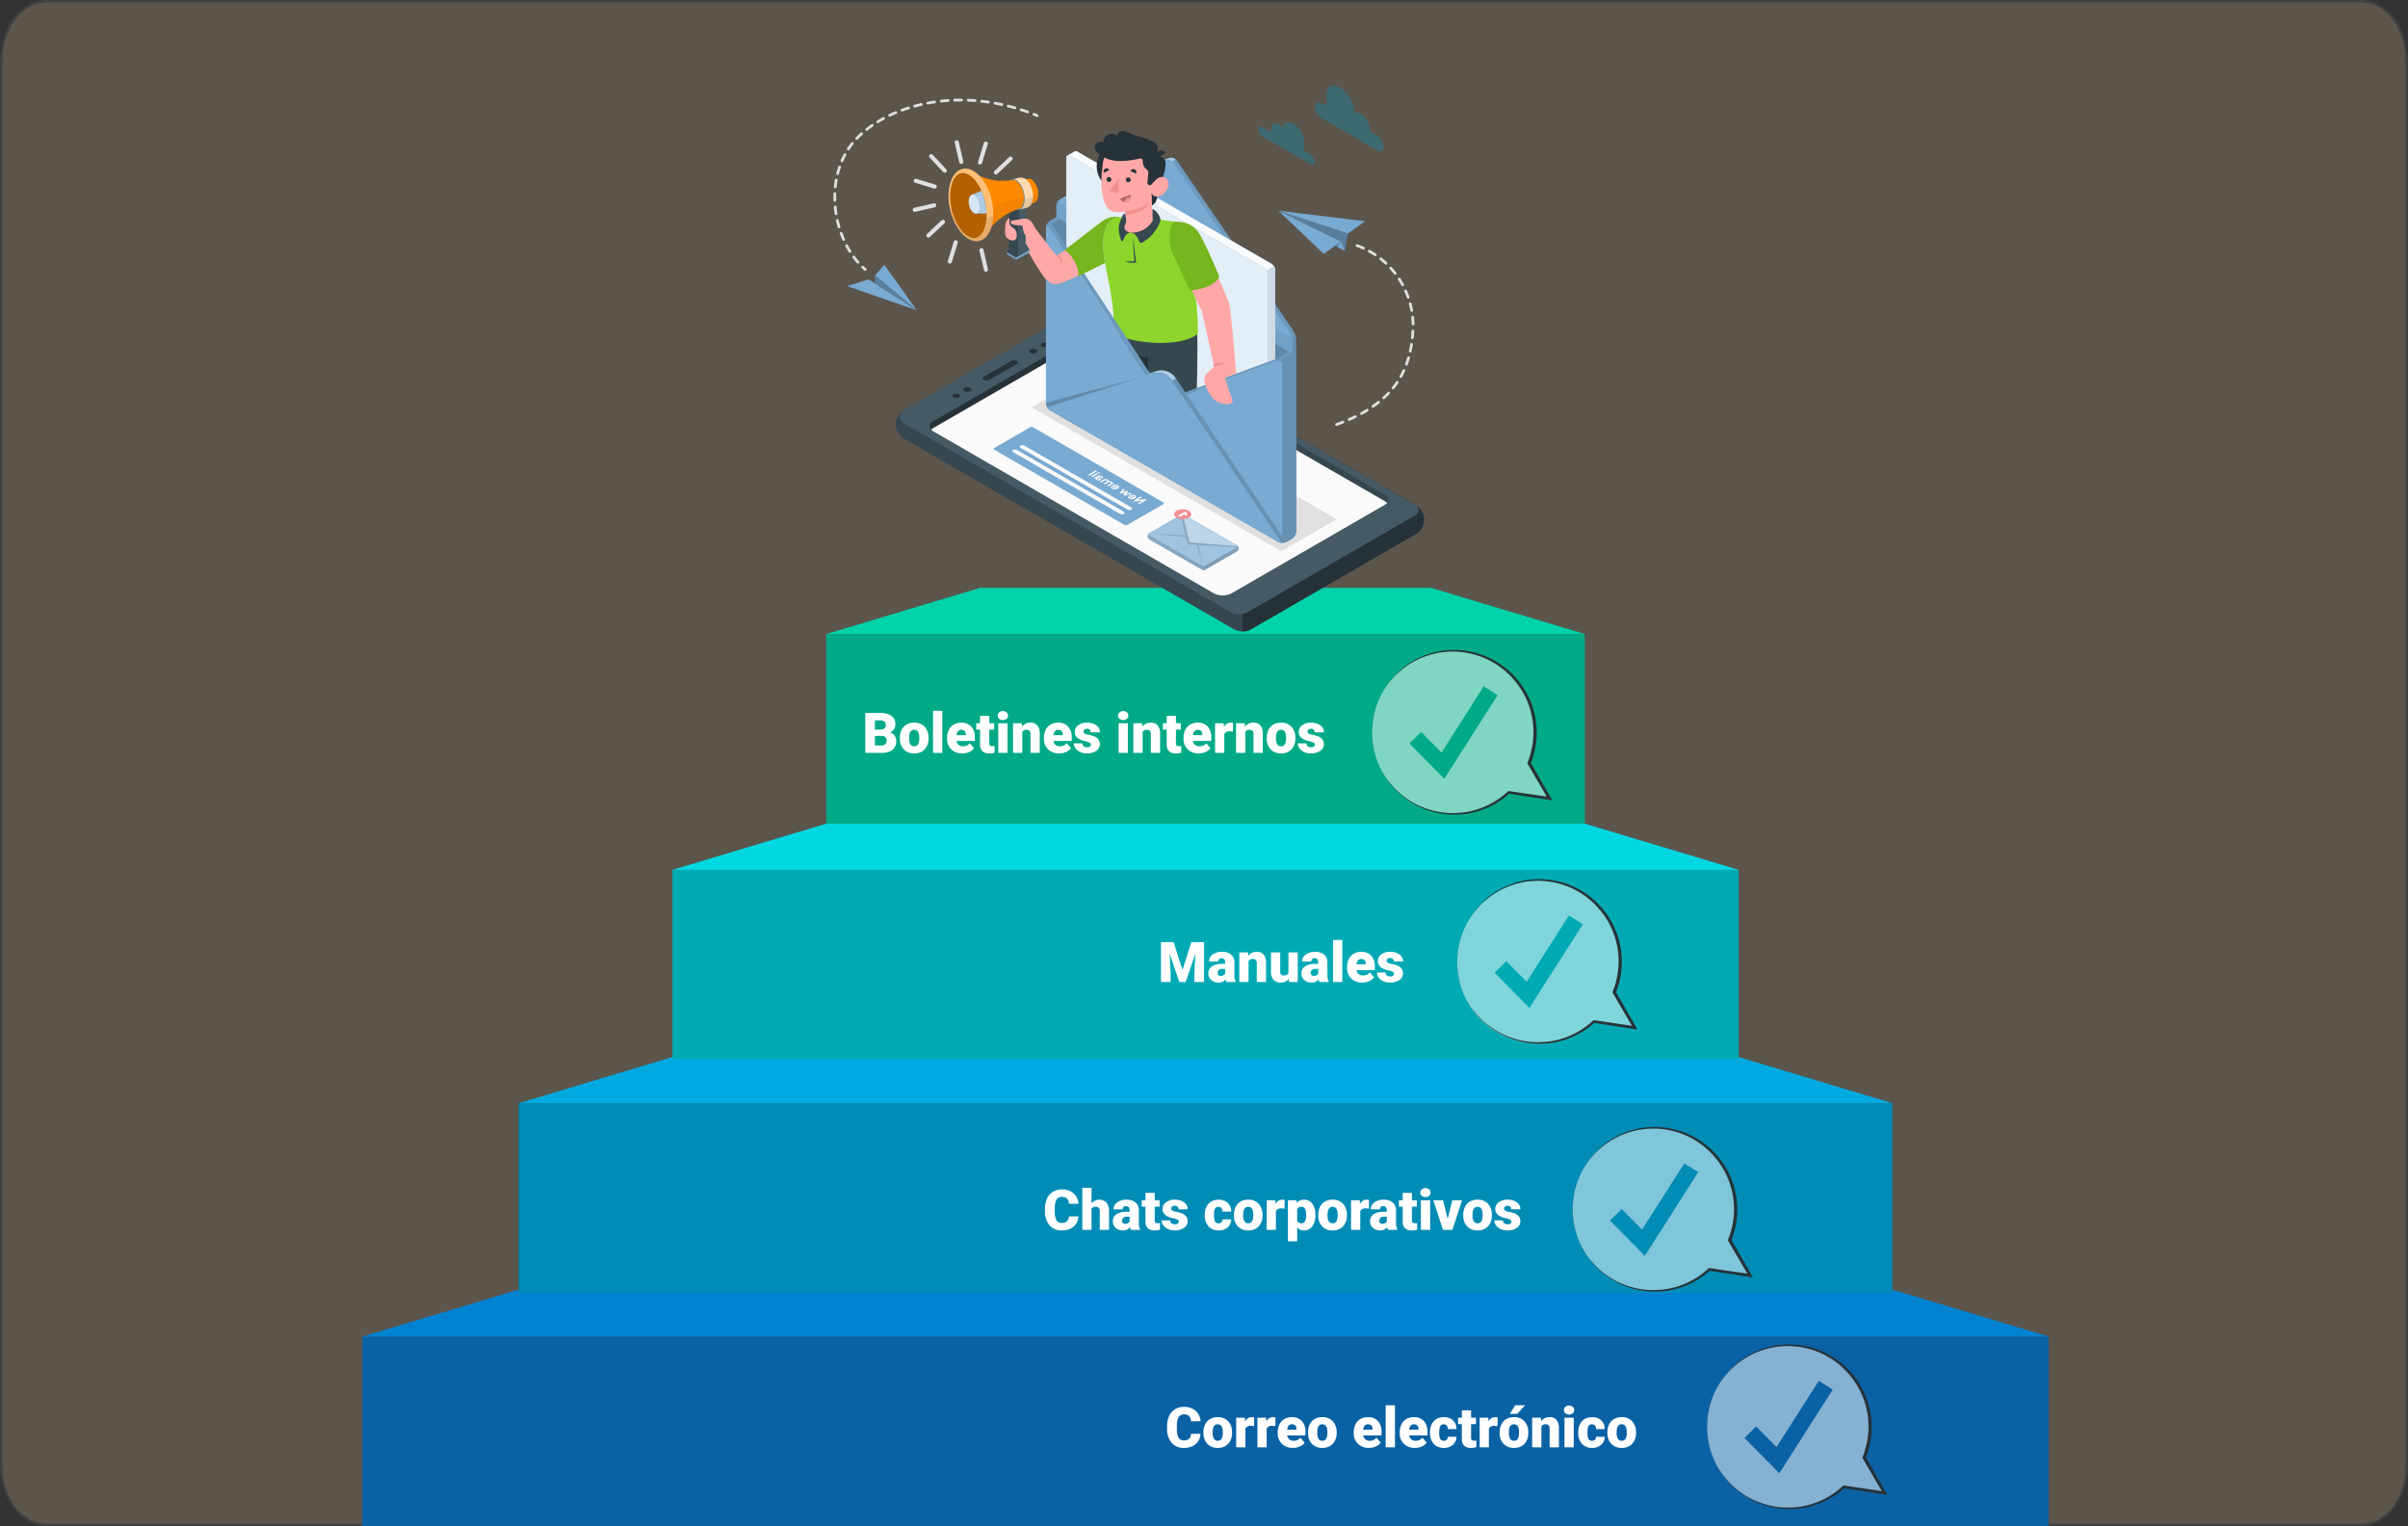 <svg xmlns="http://www.w3.org/2000/svg" width="1030" height="652.685" viewBox="0 0 1030 652.685"><rect x="0" y="0" width="1030" height="652.685" fill="#333333" stroke="none"/><g transform="translate(1950 13596.676)"><g transform="translate(-1950 -13596.676)" fill="#fddab1" opacity="0.2"><path d="M 1010 652.185 L 20 652.185 C 17.385 652.185 14.846 651.522 12.455 650.214 C 10.134 648.946 8.048 647.127 6.253 644.808 C 4.452 642.479 3.036 639.765 2.047 636.742 C 1.02 633.605 0.5 630.272 0.5 626.836 L 0.5 25.849 C 0.5 22.412 1.02 19.079 2.047 15.943 C 3.036 12.919 4.452 10.206 6.253 7.877 C 8.048 5.558 10.134 3.739 12.455 2.47 C 14.846 1.163 17.385 0.5 20 0.5 L 1010 0.5 C 1012.615 0.5 1015.154 1.163 1017.545 2.47 C 1019.866 3.739 1021.952 5.558 1023.747 7.877 C 1025.548 10.206 1026.964 12.919 1027.953 15.943 C 1028.979 19.079 1029.5 22.412 1029.5 25.849 L 1029.5 626.836 C 1029.5 630.272 1028.979 633.605 1027.953 636.742 C 1026.964 639.765 1025.548 642.479 1023.747 644.808 C 1021.952 647.127 1019.866 648.946 1017.545 650.214 C 1015.154 651.522 1012.615 652.185 1010 652.185 Z" stroke="none"/><path d="M 20 1 C 9.523 1 1 12.147 1 25.849 L 1 626.836 C 1 640.537 9.523 651.685 20 651.685 L 1010 651.685 C 1020.477 651.685 1029 640.537 1029 626.836 L 1029 25.849 C 1029 12.147 1020.477 1 1010 1 L 20 1 M 20 6.103515625e-05 L 1010 6.103515625e-05 C 1021.046 6.103515625e-05 1030 11.573 1030 25.849 L 1030 626.836 C 1030 641.112 1021.046 652.685 1010 652.685 L 20 652.685 C 8.954 652.685 0 641.112 0 626.836 L 0 25.849 C 0 11.573 8.954 6.103515625e-05 20 6.103515625e-05 Z" stroke="none" fill="#707070"/></g><path d="M0,0H721.311V81.09H0Z" transform="translate(-1795 -13025.081)" fill="#0a62a5"/><path d="M670.485,393.67H80.726L14.95,413.42H736.261Z" transform="translate(-1809.95 -13438.501)" fill="#0082d2"/><path d="M0,0H587.578V81.09H0Z" transform="translate(-1728.133 -13124.881)" fill="#008cb4"/><path d="M612.162,293.87H156.136L90.36,313.62H677.938Z" transform="translate(-1818.493 -13438.501)" fill="#00aae1"/><path d="M0,0H456.026V81.09H0Z" transform="translate(-1662.357 -13224.681)" fill="#00aab4"/><path d="M554.79,194.07H230.307L164.54,213.82H620.566Z" transform="translate(-1826.897 -13438.501)" fill="#00d7e1"/><path d="M0,0H324.482V81.09H0Z" transform="translate(-1596.59 -13325.521)" fill="#00aa87"/><path d="M497.425,93.23H304.486L238.71,112.98H563.193Z" transform="translate(-1835.3 -13438.501)" fill="#00d2aa"/><path d="M190.151,249.01a34.872,34.872,0,0,0,58.266,22.064l17.453,2.559-8.738-15.085a34.872,34.872,0,1,0-66.982-9.538Z" transform="translate(-1409.777 -13231.884)" fill="#fff" opacity="0.5"/><path d="M200.595,220.255a34.781,34.781,0,0,1,29.212-9.707,35.221,35.221,0,0,1,14.894,5.637,35.672,35.672,0,0,1,10.914,11.635,35.266,35.266,0,0,1,2.153,31.084v-.6l8.681,15.108.643,1.127-1.263-.192-17.43-2.672.406-.135a35.232,35.232,0,0,1-17.25,8.524,31.7,31.7,0,0,1-4.825.507,34.94,34.94,0,0,1-22.65-7.024,37.2,37.2,0,0,1-3.675-3.112,38.783,38.783,0,0,1-3.168-3.642,35.075,35.075,0,0,1,3.382-46.473Zm-3.3,46.394a31.784,31.784,0,0,0,6.866,6.675,32.256,32.256,0,0,0,8.411,4.51,34.262,34.262,0,0,0,9.313,2.052,33.659,33.659,0,0,0,4.769,0,30.5,30.5,0,0,0,4.735-.575,34.353,34.353,0,0,0,16.7-8.6l.169-.158h.248l17.464,2.559-.631.913-8.805-15.1-.158-.282.124-.316a34.77,34.77,0,0,0,2.447-15.187,34.354,34.354,0,0,0-4.42-14.758A35.887,35.887,0,0,0,244.08,217a34.54,34.54,0,0,0-46.812,49.709Z" transform="translate(-1409.78 -13231.923)" fill="#263238"/><path d="M219.054,263.551,204.16,248.477l5.006-4.949,8.7,8.817L235.943,224l5.942,3.777Z" transform="translate(-1407.967 -13230.167)" fill="#0a62a5"/><path d="M190.151,249.01a34.872,34.872,0,0,0,58.266,22.064l17.453,2.559-8.738-15.085a34.872,34.872,0,1,0-66.982-9.538Z" transform="translate(-1467.299 -13324.884)" fill="#fff" opacity="0.5"/><path d="M200.595,220.255a34.781,34.781,0,0,1,29.212-9.707,35.221,35.221,0,0,1,14.894,5.637,35.672,35.672,0,0,1,10.914,11.635,35.266,35.266,0,0,1,2.153,31.084v-.6l8.681,15.108.643,1.127-1.263-.192-17.43-2.672.406-.135a35.232,35.232,0,0,1-17.25,8.524,31.7,31.7,0,0,1-4.825.507,34.94,34.94,0,0,1-22.65-7.024,37.2,37.2,0,0,1-3.675-3.112,38.783,38.783,0,0,1-3.168-3.642,35.075,35.075,0,0,1,3.382-46.473Zm-3.3,46.394a31.784,31.784,0,0,0,6.866,6.675,32.256,32.256,0,0,0,8.411,4.51,34.262,34.262,0,0,0,9.313,2.052,33.659,33.659,0,0,0,4.769,0,30.5,30.5,0,0,0,4.735-.575,34.353,34.353,0,0,0,16.7-8.6l.169-.158h.248l17.464,2.559-.631.913-8.805-15.1-.158-.282.124-.316a34.77,34.77,0,0,0,2.447-15.187,34.354,34.354,0,0,0-4.42-14.758A35.887,35.887,0,0,0,244.08,217a34.54,34.54,0,0,0-46.812,49.709Z" transform="translate(-1467.302 -13324.923)" fill="#263238"/><path d="M219.054,263.551,204.16,248.477l5.006-4.949,8.7,8.817L235.943,224l5.942,3.777Z" transform="translate(-1465.49 -13323.167)" fill="#008cb4"/><path d="M190.151,249.01a34.872,34.872,0,0,0,58.266,22.064l17.453,2.559-8.738-15.085a34.872,34.872,0,1,0-66.982-9.538Z" transform="translate(-1516.697 -13430.566)" fill="#fff" opacity="0.5"/><path d="M200.595,220.255a34.781,34.781,0,0,1,29.212-9.707,35.221,35.221,0,0,1,14.894,5.637,35.672,35.672,0,0,1,10.914,11.635,35.266,35.266,0,0,1,2.153,31.084v-.6l8.681,15.108.643,1.127-1.263-.192-17.43-2.672.406-.135a35.232,35.232,0,0,1-17.25,8.524,31.7,31.7,0,0,1-4.825.507,34.94,34.94,0,0,1-22.65-7.024,37.2,37.2,0,0,1-3.675-3.112,38.783,38.783,0,0,1-3.168-3.642,35.075,35.075,0,0,1,3.382-46.473Zm-3.3,46.394a31.784,31.784,0,0,0,6.866,6.675,32.256,32.256,0,0,0,8.411,4.51,34.262,34.262,0,0,0,9.313,2.052,33.659,33.659,0,0,0,4.769,0,30.5,30.5,0,0,0,4.735-.575,34.353,34.353,0,0,0,16.7-8.6l.169-.158h.248l17.464,2.559-.631.913-8.805-15.1-.158-.282.124-.316a34.77,34.77,0,0,0,2.447-15.187,34.354,34.354,0,0,0-4.42-14.758A35.887,35.887,0,0,0,244.08,217a34.54,34.54,0,0,0-46.812,49.709Z" transform="translate(-1516.669 -13430.923)" fill="#263238"/><path d="M219.054,263.551,204.16,248.477l5.006-4.949,8.7,8.817L235.943,224l5.942,3.777Z" transform="translate(-1514.857 -13429.167)" fill="#00aab4"/><path d="M190.151,249.01a34.872,34.872,0,0,0,58.266,22.064l17.453,2.559-8.738-15.085a34.872,34.872,0,1,0-66.982-9.538Z" transform="translate(-1553.088 -13528.884)" fill="#fff" opacity="0.5"/><path d="M200.595,220.255a34.781,34.781,0,0,1,29.212-9.707,35.221,35.221,0,0,1,14.894,5.637,35.672,35.672,0,0,1,10.914,11.635,35.266,35.266,0,0,1,2.153,31.084v-.6l8.681,15.108.643,1.127-1.263-.192-17.43-2.672.406-.135a35.232,35.232,0,0,1-17.25,8.524,31.7,31.7,0,0,1-4.825.507,34.94,34.94,0,0,1-22.65-7.024,37.2,37.2,0,0,1-3.675-3.112,38.783,38.783,0,0,1-3.168-3.642,35.075,35.075,0,0,1,3.382-46.473Zm-3.3,46.394a31.784,31.784,0,0,0,6.866,6.675,32.256,32.256,0,0,0,8.411,4.51,34.262,34.262,0,0,0,9.313,2.052,33.659,33.659,0,0,0,4.769,0,30.5,30.5,0,0,0,4.735-.575,34.353,34.353,0,0,0,16.7-8.6l.169-.158h.248l17.464,2.559-.631.913-8.805-15.1-.158-.282.124-.316a34.77,34.77,0,0,0,2.447-15.187,34.354,34.354,0,0,0-4.42-14.758A35.887,35.887,0,0,0,244.08,217a34.54,34.54,0,0,0-46.812,49.709Z" transform="translate(-1553.092 -13528.923)" fill="#263238"/><path d="M219.054,263.551,204.16,248.477l5.006-4.949,8.7,8.817L235.943,224l5.942,3.777Z" transform="translate(-1551.279 -13527.167)" fill="#00aa87"/><path d="M13.625,25V7.938h6.129a8.679,8.679,0,0,1,5.01,1.207,4.016,4.016,0,0,1,1.717,3.5,4.06,4.06,0,0,1-.609,2.262,3.551,3.551,0,0,1-1.793,1.383,3.6,3.6,0,0,1,2.051,1.313,3.816,3.816,0,0,1,.715,2.344,4.518,4.518,0,0,1-1.588,3.768A7.556,7.556,0,0,1,20.551,25Zm4.113-7.254v4.09h2.7a2.564,2.564,0,0,0,1.711-.51,1.784,1.784,0,0,0,.6-1.436,1.891,1.891,0,0,0-2.121-2.145Zm0-2.7h2.145a3.054,3.054,0,0,0,1.922-.492,1.744,1.744,0,0,0,.574-1.418,1.831,1.831,0,0,0-.621-1.553,3.332,3.332,0,0,0-2-.475H17.738Zm10.688,3.492a7.484,7.484,0,0,1,.738-3.381,5.28,5.28,0,0,1,2.121-2.279,6.388,6.388,0,0,1,3.246-.8A5.83,5.83,0,0,1,39.02,13.85a6.768,6.768,0,0,1,1.641,4.8v.141a6.566,6.566,0,0,1-1.646,4.705,5.846,5.846,0,0,1-4.459,1.74,5.912,5.912,0,0,1-4.348-1.623,6.348,6.348,0,0,1-1.77-4.4Zm3.949.246a4.718,4.718,0,0,0,.551,2.578,1.835,1.835,0,0,0,1.629.82q2.109,0,2.156-3.246v-.4q0-3.41-2.18-3.41-1.98,0-2.145,2.941ZM46.566,25H42.605V7h3.961Zm8.566.234a6.518,6.518,0,0,1-4.723-1.74,6.009,6.009,0,0,1-1.8-4.529v-.328a7.787,7.787,0,0,1,.721-3.434,5.274,5.274,0,0,1,2.1-2.3,6.35,6.35,0,0,1,3.281-.814,5.489,5.489,0,0,1,4.219,1.658,6.516,6.516,0,0,1,1.547,4.623V19.9H52.625a2.846,2.846,0,0,0,.926,1.676,2.755,2.755,0,0,0,1.852.609,3.549,3.549,0,0,0,2.93-1.312l1.8,2.133a5.045,5.045,0,0,1-2.092,1.623A7.069,7.069,0,0,1,55.133,25.234Zm-.445-10.1q-1.734,0-2.062,2.3h3.984v-.3a1.956,1.956,0,0,0-.48-1.471A1.912,1.912,0,0,0,54.688,15.133ZM66.664,9.168V12.32H68.75v2.742H66.664v5.8a1.481,1.481,0,0,0,.258,1,1.383,1.383,0,0,0,1.02.281,5.793,5.793,0,0,0,.984-.07v2.824a7.288,7.288,0,0,1-2.227.34,4.137,4.137,0,0,1-3.012-.961,3.939,3.939,0,0,1-.973-2.918V15.063H61.1V12.32h1.617V9.168ZM74.469,25H70.508V12.32h3.961Zm-4.2-15.949a1.763,1.763,0,0,1,.609-1.383,2.591,2.591,0,0,1,3.164,0,1.763,1.763,0,0,1,.609,1.383,1.763,1.763,0,0,1-.609,1.383,2.591,2.591,0,0,1-3.164,0A1.763,1.763,0,0,1,70.273,9.051Zm10.254,3.27.129,1.488a4.3,4.3,0,0,1,3.621-1.723,3.618,3.618,0,0,1,2.959,1.184,5.635,5.635,0,0,1,1.014,3.563V25H84.289V17a2.14,2.14,0,0,0-.387-1.412,1.789,1.789,0,0,0-1.406-.451,1.883,1.883,0,0,0-1.723.914V25H76.824V12.32ZM96.57,25.234a6.518,6.518,0,0,1-4.723-1.74,6.009,6.009,0,0,1-1.8-4.529v-.328a7.787,7.787,0,0,1,.721-3.434,5.274,5.274,0,0,1,2.1-2.3,6.35,6.35,0,0,1,3.281-.814,5.489,5.489,0,0,1,4.219,1.658,6.516,6.516,0,0,1,1.547,4.623V19.9H94.063a2.846,2.846,0,0,0,.926,1.676,2.755,2.755,0,0,0,1.852.609,3.549,3.549,0,0,0,2.93-1.312l1.8,2.133a5.045,5.045,0,0,1-2.092,1.623A7.069,7.069,0,0,1,96.57,25.234Zm-.445-10.1q-1.734,0-2.062,2.3h3.984v-.3a1.956,1.956,0,0,0-.48-1.471A1.912,1.912,0,0,0,96.125,15.133Zm14.016,6.3a.912.912,0,0,0-.527-.809,8.021,8.021,0,0,0-2-.633,9.138,9.138,0,0,1-2.437-.861,4.083,4.083,0,0,1-1.465-1.295,3.092,3.092,0,0,1-.5-1.746,3.5,3.5,0,0,1,1.441-2.877,5.938,5.938,0,0,1,3.773-1.131,6.579,6.579,0,0,1,4.031,1.137,3.555,3.555,0,0,1,1.523,2.988h-3.961q0-1.523-1.605-1.523a1.591,1.591,0,0,0-1.043.346,1.07,1.07,0,0,0-.422.861.982.982,0,0,0,.516.855,4.872,4.872,0,0,0,1.646.539,14.228,14.228,0,0,1,1.986.5q2.859.984,2.859,3.527a3.321,3.321,0,0,1-1.541,2.824,6.758,6.758,0,0,1-3.99,1.09,6.9,6.9,0,0,1-2.906-.586,4.86,4.86,0,0,1-1.992-1.594,3.609,3.609,0,0,1-.715-2.121H106.5a1.526,1.526,0,0,0,.586,1.283,2.41,2.41,0,0,0,1.441.4,1.9,1.9,0,0,0,1.213-.328A1.05,1.05,0,0,0,110.141,21.438ZM125.938,25h-3.961V12.32h3.961Zm-4.2-15.949a1.763,1.763,0,0,1,.609-1.383,2.591,2.591,0,0,1,3.164,0,1.763,1.763,0,0,1,.609,1.383,1.763,1.763,0,0,1-.609,1.383,2.591,2.591,0,0,1-3.164,0A1.763,1.763,0,0,1,121.742,9.051ZM132,12.32l.129,1.488a4.3,4.3,0,0,1,3.621-1.723,3.618,3.618,0,0,1,2.959,1.184,5.635,5.635,0,0,1,1.014,3.563V25h-3.961V17a2.14,2.14,0,0,0-.387-1.412,1.789,1.789,0,0,0-1.406-.451,1.883,1.883,0,0,0-1.723.914V25h-3.949V12.32ZM146.5,9.168V12.32h2.086v2.742H146.5v5.8a1.481,1.481,0,0,0,.258,1,1.383,1.383,0,0,0,1.02.281,5.793,5.793,0,0,0,.984-.07v2.824a7.288,7.288,0,0,1-2.227.34,4.137,4.137,0,0,1-3.012-.961,3.939,3.939,0,0,1-.973-2.918V15.063h-1.617V12.32h1.617V9.168Zm9.773,16.066a6.518,6.518,0,0,1-4.723-1.74,6.009,6.009,0,0,1-1.8-4.529v-.328a7.787,7.787,0,0,1,.721-3.434,5.274,5.274,0,0,1,2.1-2.3,6.35,6.35,0,0,1,3.281-.814,5.489,5.489,0,0,1,4.219,1.658,6.516,6.516,0,0,1,1.547,4.623V19.9H153.77a2.846,2.846,0,0,0,.926,1.676,2.755,2.755,0,0,0,1.852.609,3.549,3.549,0,0,0,2.93-1.312l1.8,2.133a5.045,5.045,0,0,1-2.092,1.623A7.069,7.069,0,0,1,156.277,25.234Zm-.445-10.1q-1.734,0-2.062,2.3h3.984v-.3a1.956,1.956,0,0,0-.48-1.471A1.912,1.912,0,0,0,155.832,15.133Zm15.047.762-1.3-.094a2.336,2.336,0,0,0-2.391,1.172V25h-3.949V12.32h3.7l.129,1.629a3.058,3.058,0,0,1,2.777-1.863,3.851,3.851,0,0,1,1.1.141Zm5.051-3.574.129,1.488a4.3,4.3,0,0,1,3.621-1.723,3.618,3.618,0,0,1,2.959,1.184,5.635,5.635,0,0,1,1.014,3.563V25h-3.961V17a2.14,2.14,0,0,0-.387-1.412,1.789,1.789,0,0,0-1.406-.451,1.883,1.883,0,0,0-1.723.914V25h-3.949V12.32Zm9.41,6.223a7.484,7.484,0,0,1,.738-3.381,5.28,5.28,0,0,1,2.121-2.279,6.388,6.388,0,0,1,3.246-.8,5.83,5.83,0,0,1,4.488,1.764,6.768,6.768,0,0,1,1.641,4.8v.141a6.566,6.566,0,0,1-1.646,4.705,5.846,5.846,0,0,1-4.459,1.74,5.912,5.912,0,0,1-4.348-1.623,6.348,6.348,0,0,1-1.77-4.4Zm3.949.246a4.718,4.718,0,0,0,.551,2.578,1.835,1.835,0,0,0,1.629.82q2.109,0,2.156-3.246v-.4q0-3.41-2.18-3.41-1.98,0-2.145,2.941Zm16.664,2.648a.912.912,0,0,0-.527-.809,8.021,8.021,0,0,0-2-.633,9.138,9.138,0,0,1-2.437-.861,4.083,4.083,0,0,1-1.465-1.295,3.092,3.092,0,0,1-.5-1.746,3.5,3.5,0,0,1,1.441-2.877,5.938,5.938,0,0,1,3.773-1.131,6.579,6.579,0,0,1,4.031,1.137,3.555,3.555,0,0,1,1.523,2.988h-3.961q0-1.523-1.605-1.523a1.591,1.591,0,0,0-1.043.346,1.07,1.07,0,0,0-.422.861.982.982,0,0,0,.516.855,4.872,4.872,0,0,0,1.646.539,14.228,14.228,0,0,1,1.986.5q2.859.984,2.859,3.527a3.321,3.321,0,0,1-1.541,2.824,6.758,6.758,0,0,1-3.99,1.09,6.9,6.9,0,0,1-2.906-.586,4.86,4.86,0,0,1-1.992-1.594,3.609,3.609,0,0,1-.715-2.121h3.691a1.526,1.526,0,0,0,.586,1.283,2.41,2.41,0,0,0,1.441.4,1.9,1.9,0,0,0,1.213-.328A1.05,1.05,0,0,0,205.953,21.438Z" transform="translate(-1593.5 -13299.705)" fill="#fff"/><path d="M60.215,19.223a6.231,6.231,0,0,1-.961,3.146,5.8,5.8,0,0,1-2.467,2.115,8.4,8.4,0,0,1-3.627.75,6.7,6.7,0,0,1-5.3-2.191,9.048,9.048,0,0,1-1.934-6.187v-.844a10.328,10.328,0,0,1,.873-4.389,6.615,6.615,0,0,1,2.514-2.906,7.013,7.013,0,0,1,3.8-1.025,7.354,7.354,0,0,1,4.992,1.635,6.459,6.459,0,0,1,2.145,4.506h-4.1a3.056,3.056,0,0,0-.785-2.238,3.229,3.229,0,0,0-2.25-.68,2.457,2.457,0,0,0-2.25,1.148,7.381,7.381,0,0,0-.75,3.668v1.207a8.167,8.167,0,0,0,.686,3.9,2.509,2.509,0,0,0,2.361,1.172,3.159,3.159,0,0,0,2.168-.668,2.835,2.835,0,0,0,.8-2.121ZM65.84,13.68a4.334,4.334,0,0,1,6.4-.352A5.582,5.582,0,0,1,73.328,17v8H69.367V17.09a2.232,2.232,0,0,0-.41-1.482,1.762,1.762,0,0,0-1.395-.475,1.9,1.9,0,0,0-1.723.773V25H61.891V7H65.84ZM82.668,25a4.459,4.459,0,0,1-.375-1.137,3.672,3.672,0,0,1-3.047,1.371A4.5,4.5,0,0,1,76.2,24.15a3.45,3.45,0,0,1-1.254-2.725,3.546,3.546,0,0,1,1.523-3.117,7.761,7.761,0,0,1,4.43-1.055h1.219v-.668q0-1.746-1.512-1.746A1.233,1.233,0,0,0,79.2,16.223H75.25a3.546,3.546,0,0,1,1.564-2.988,6.569,6.569,0,0,1,3.99-1.148,5.764,5.764,0,0,1,3.832,1.184,4.115,4.115,0,0,1,1.441,3.246v5.613a5.748,5.748,0,0,0,.539,2.672V25ZM80.2,22.422a2.2,2.2,0,0,0,1.225-.316,1.983,1.983,0,0,0,.7-.715V19.363H80.969q-2.062,0-2.062,1.852a1.131,1.131,0,0,0,.363.873A1.315,1.315,0,0,0,80.2,22.422ZM92.863,9.168V12.32h2.086v2.742H92.863v5.8a1.481,1.481,0,0,0,.258,1,1.383,1.383,0,0,0,1.02.281,5.793,5.793,0,0,0,.984-.07v2.824a7.288,7.288,0,0,1-2.227.34,4.137,4.137,0,0,1-3.012-.961,3.939,3.939,0,0,1-.973-2.918V15.063H87.3V12.32h1.617V9.168Zm10.277,12.27a.912.912,0,0,0-.527-.809,8.021,8.021,0,0,0-2-.633,9.138,9.138,0,0,1-2.437-.861,4.083,4.083,0,0,1-1.465-1.295,3.092,3.092,0,0,1-.5-1.746,3.5,3.5,0,0,1,1.441-2.877,5.938,5.938,0,0,1,3.773-1.131,6.579,6.579,0,0,1,4.031,1.137,3.555,3.555,0,0,1,1.523,2.988h-3.961q0-1.523-1.605-1.523a1.591,1.591,0,0,0-1.043.346,1.07,1.07,0,0,0-.422.861.982.982,0,0,0,.516.855,4.872,4.872,0,0,0,1.646.539,14.228,14.228,0,0,1,1.986.5q2.859.984,2.859,3.527a3.321,3.321,0,0,1-1.541,2.824,6.758,6.758,0,0,1-3.99,1.09,6.9,6.9,0,0,1-2.906-.586,4.86,4.86,0,0,1-1.992-1.594,3.609,3.609,0,0,1-.715-2.121H99.5a1.526,1.526,0,0,0,.586,1.283,2.41,2.41,0,0,0,1.441.4,1.9,1.9,0,0,0,1.213-.328A1.05,1.05,0,0,0,103.141,21.438Zm16.992.75a1.756,1.756,0,0,0,1.289-.451,1.654,1.654,0,0,0,.445-1.26h3.7a4.384,4.384,0,0,1-1.494,3.422,5.558,5.558,0,0,1-3.85,1.336,5.627,5.627,0,0,1-4.359-1.734,6.834,6.834,0,0,1-1.594-4.8v-.164a7.723,7.723,0,0,1,.709-3.393,5.162,5.162,0,0,1,2.045-2.262,6.1,6.1,0,0,1,3.164-.791,5.488,5.488,0,0,1,3.926,1.371,4.863,4.863,0,0,1,1.453,3.715h-3.7a2.168,2.168,0,0,0-.48-1.512,1.658,1.658,0,0,0-1.289-.527q-1.535,0-1.793,1.957a13.809,13.809,0,0,0-.082,1.711,5.424,5.424,0,0,0,.457,2.648A1.582,1.582,0,0,0,120.133,22.188Zm6.609-3.645a7.484,7.484,0,0,1,.738-3.381,5.28,5.28,0,0,1,2.121-2.279,6.388,6.388,0,0,1,3.246-.8,5.83,5.83,0,0,1,4.488,1.764,6.768,6.768,0,0,1,1.641,4.8v.141a6.566,6.566,0,0,1-1.646,4.705,5.846,5.846,0,0,1-4.459,1.74,5.912,5.912,0,0,1-4.348-1.623,6.348,6.348,0,0,1-1.77-4.4Zm3.949.246a4.718,4.718,0,0,0,.551,2.578,1.835,1.835,0,0,0,1.629.82q2.109,0,2.156-3.246v-.4q0-3.41-2.18-3.41-1.98,0-2.145,2.941Zm17.7-2.895-1.3-.094a2.336,2.336,0,0,0-2.391,1.172V25h-3.949V12.32h3.7l.129,1.629a3.058,3.058,0,0,1,2.777-1.863,3.851,3.851,0,0,1,1.1.141Zm13.2,2.859a7.646,7.646,0,0,1-1.33,4.717,4.264,4.264,0,0,1-3.592,1.764,3.655,3.655,0,0,1-2.871-1.277v5.918H149.84V12.32h3.691l.117,1.172a3.656,3.656,0,0,1,2.988-1.406,4.3,4.3,0,0,1,3.645,1.729,7.741,7.741,0,0,1,1.3,4.752Zm-3.949-.246q0-3.375-1.969-3.375a1.859,1.859,0,0,0-1.875,1.008v4.992a1.919,1.919,0,0,0,1.9,1.055q1.887,0,1.945-3.258Zm5.191.035a7.484,7.484,0,0,1,.738-3.381,5.28,5.28,0,0,1,2.121-2.279,6.388,6.388,0,0,1,3.246-.8,5.83,5.83,0,0,1,4.488,1.764,6.768,6.768,0,0,1,1.641,4.8v.141a6.566,6.566,0,0,1-1.646,4.705,5.846,5.846,0,0,1-4.459,1.74,5.912,5.912,0,0,1-4.348-1.623,6.348,6.348,0,0,1-1.77-4.4Zm3.949.246a4.718,4.718,0,0,0,.551,2.578,1.835,1.835,0,0,0,1.629.82q2.109,0,2.156-3.246v-.4q0-3.41-2.18-3.41-1.98,0-2.145,2.941Zm17.7-2.895-1.3-.094a2.336,2.336,0,0,0-2.391,1.172V25h-3.949V12.32h3.7l.129,1.629a3.058,3.058,0,0,1,2.777-1.863,3.851,3.851,0,0,1,1.1.141ZM192.684,25a4.459,4.459,0,0,1-.375-1.137,3.672,3.672,0,0,1-3.047,1.371,4.5,4.5,0,0,1-3.047-1.084,3.45,3.45,0,0,1-1.254-2.725,3.546,3.546,0,0,1,1.523-3.117,7.761,7.761,0,0,1,4.43-1.055h1.219v-.668q0-1.746-1.512-1.746a1.233,1.233,0,0,0-1.406,1.383h-3.949a3.546,3.546,0,0,1,1.564-2.988,6.569,6.569,0,0,1,3.99-1.148,5.764,5.764,0,0,1,3.832,1.184,4.115,4.115,0,0,1,1.441,3.246v5.613a5.748,5.748,0,0,0,.539,2.672V25Zm-2.473-2.578a2.2,2.2,0,0,0,1.225-.316,1.983,1.983,0,0,0,.7-.715V19.363h-1.148q-2.062,0-2.062,1.852a1.131,1.131,0,0,0,.363.873A1.315,1.315,0,0,0,190.211,22.422ZM202.879,9.168V12.32h2.086v2.742h-2.086v5.8a1.481,1.481,0,0,0,.258,1,1.383,1.383,0,0,0,1.02.281,5.793,5.793,0,0,0,.984-.07v2.824a7.288,7.288,0,0,1-2.227.34,4.137,4.137,0,0,1-3.012-.961,3.939,3.939,0,0,1-.973-2.918V15.063h-1.617V12.32h1.617V9.168ZM210.684,25h-3.961V12.32h3.961Zm-4.2-15.949a1.763,1.763,0,0,1,.609-1.383,2.591,2.591,0,0,1,3.164,0,1.763,1.763,0,0,1,.609,1.383,1.763,1.763,0,0,1-.609,1.383,2.591,2.591,0,0,1-3.164,0A1.763,1.763,0,0,1,206.488,9.051ZM218.172,20.3l2-7.98h4.16L220.2,25h-4.031l-4.137-12.68H216.2Zm6.668-1.758a7.484,7.484,0,0,1,.738-3.381,5.28,5.28,0,0,1,2.121-2.279,6.388,6.388,0,0,1,3.246-.8,5.83,5.83,0,0,1,4.488,1.764,6.768,6.768,0,0,1,1.641,4.8v.141a6.566,6.566,0,0,1-1.646,4.705,5.846,5.846,0,0,1-4.459,1.74,5.912,5.912,0,0,1-4.348-1.623,6.348,6.348,0,0,1-1.77-4.4Zm3.949.246a4.718,4.718,0,0,0,.551,2.578,1.835,1.835,0,0,0,1.629.82q2.109,0,2.156-3.246v-.4q0-3.41-2.18-3.41-1.98,0-2.145,2.941Zm16.664,2.648a.912.912,0,0,0-.527-.809,8.021,8.021,0,0,0-2-.633,9.138,9.138,0,0,1-2.437-.861,4.083,4.083,0,0,1-1.465-1.295,3.092,3.092,0,0,1-.5-1.746,3.5,3.5,0,0,1,1.441-2.877,5.938,5.938,0,0,1,3.773-1.131,6.579,6.579,0,0,1,4.031,1.137,3.555,3.555,0,0,1,1.523,2.988h-3.961q0-1.523-1.605-1.523a1.591,1.591,0,0,0-1.043.346,1.07,1.07,0,0,0-.422.861.982.982,0,0,0,.516.855,4.872,4.872,0,0,0,1.646.539,14.228,14.228,0,0,1,1.986.5q2.859.984,2.859,3.527a3.321,3.321,0,0,1-1.541,2.824,6.758,6.758,0,0,1-3.99,1.09,6.9,6.9,0,0,1-2.906-.586,4.86,4.86,0,0,1-1.992-1.594,3.609,3.609,0,0,1-.715-2.121h3.691a1.526,1.526,0,0,0,.586,1.283,2.41,2.41,0,0,0,1.441.4,1.9,1.9,0,0,0,1.213-.328A1.05,1.05,0,0,0,245.453,21.438Z" transform="translate(-1548.945 -13095.705)" fill="#fff"/><path d="M63.074,19.223a6.231,6.231,0,0,1-.961,3.146,5.8,5.8,0,0,1-2.467,2.115,8.4,8.4,0,0,1-3.627.75,6.7,6.7,0,0,1-5.3-2.191,9.048,9.048,0,0,1-1.934-6.187v-.844a10.328,10.328,0,0,1,.873-4.389,6.615,6.615,0,0,1,2.514-2.906,7.013,7.013,0,0,1,3.8-1.025,7.354,7.354,0,0,1,4.992,1.635,6.459,6.459,0,0,1,2.145,4.506h-4.1a3.056,3.056,0,0,0-.785-2.238,3.229,3.229,0,0,0-2.25-.68,2.457,2.457,0,0,0-2.25,1.148,7.381,7.381,0,0,0-.75,3.668v1.207a8.167,8.167,0,0,0,.686,3.9,2.509,2.509,0,0,0,2.361,1.172,3.159,3.159,0,0,0,2.168-.668,2.835,2.835,0,0,0,.8-2.121Zm1.266-.68a7.484,7.484,0,0,1,.738-3.381A5.28,5.28,0,0,1,67.2,12.883a6.388,6.388,0,0,1,3.246-.8,5.83,5.83,0,0,1,4.488,1.764,6.768,6.768,0,0,1,1.641,4.8v.141a6.566,6.566,0,0,1-1.646,4.705,5.846,5.846,0,0,1-4.459,1.74,5.912,5.912,0,0,1-4.348-1.623,6.348,6.348,0,0,1-1.77-4.4Zm3.949.246a4.718,4.718,0,0,0,.551,2.578,1.835,1.835,0,0,0,1.629.82q2.109,0,2.156-3.246v-.4q0-3.41-2.18-3.41-1.98,0-2.145,2.941Zm17.7-2.895-1.3-.094a2.336,2.336,0,0,0-2.391,1.172V25H78.344V12.32h3.7l.129,1.629a3.058,3.058,0,0,1,2.777-1.863,3.851,3.851,0,0,1,1.1.141Zm9.094,0-1.3-.094a2.336,2.336,0,0,0-2.391,1.172V25H87.438V12.32h3.7l.129,1.629a3.058,3.058,0,0,1,2.777-1.863,3.851,3.851,0,0,1,1.1.141Zm7.559,9.34a6.518,6.518,0,0,1-4.723-1.74,6.009,6.009,0,0,1-1.8-4.529v-.328A7.787,7.787,0,0,1,96.83,15.2a5.274,5.274,0,0,1,2.1-2.3,6.35,6.35,0,0,1,3.281-.814,5.489,5.489,0,0,1,4.219,1.658,6.516,6.516,0,0,1,1.547,4.623V19.9h-7.852a2.846,2.846,0,0,0,.926,1.676,2.755,2.755,0,0,0,1.852.609,3.549,3.549,0,0,0,2.93-1.312l1.8,2.133a5.045,5.045,0,0,1-2.092,1.623A7.069,7.069,0,0,1,102.637,25.234Zm-.445-10.1q-1.734,0-2.062,2.3h3.984v-.3a1.956,1.956,0,0,0-.48-1.471A1.912,1.912,0,0,0,102.191,15.133Zm6.879,3.41a7.484,7.484,0,0,1,.738-3.381,5.28,5.28,0,0,1,2.121-2.279,6.388,6.388,0,0,1,3.246-.8,5.83,5.83,0,0,1,4.488,1.764,6.768,6.768,0,0,1,1.641,4.8v.141a6.566,6.566,0,0,1-1.646,4.705,5.846,5.846,0,0,1-4.459,1.74,5.912,5.912,0,0,1-4.348-1.623,6.348,6.348,0,0,1-1.77-4.4Zm3.949.246a4.718,4.718,0,0,0,.551,2.578,1.835,1.835,0,0,0,1.629.82q2.109,0,2.156-3.246v-.4q0-3.41-2.18-3.41-1.98,0-2.145,2.941Zm22.137,6.445a6.518,6.518,0,0,1-4.723-1.74,6.009,6.009,0,0,1-1.8-4.529v-.328a7.787,7.787,0,0,1,.721-3.434,5.274,5.274,0,0,1,2.1-2.3,6.35,6.35,0,0,1,3.281-.814,5.489,5.489,0,0,1,4.219,1.658,6.516,6.516,0,0,1,1.547,4.623V19.9h-7.852a2.846,2.846,0,0,0,.926,1.676,2.755,2.755,0,0,0,1.852.609,3.549,3.549,0,0,0,2.93-1.312l1.8,2.133a5.045,5.045,0,0,1-2.092,1.623A7.069,7.069,0,0,1,135.156,25.234Zm-.445-10.1q-1.734,0-2.062,2.3h3.984v-.3a1.956,1.956,0,0,0-.48-1.471A1.912,1.912,0,0,0,134.711,15.133ZM146.254,25h-3.961V7h3.961Zm8.566.234a6.518,6.518,0,0,1-4.723-1.74,6.009,6.009,0,0,1-1.8-4.529v-.328a7.787,7.787,0,0,1,.721-3.434,5.274,5.274,0,0,1,2.1-2.3,6.35,6.35,0,0,1,3.281-.814,5.489,5.489,0,0,1,4.219,1.658,6.516,6.516,0,0,1,1.547,4.623V19.9h-7.852a2.846,2.846,0,0,0,.926,1.676,2.755,2.755,0,0,0,1.852.609,3.549,3.549,0,0,0,2.93-1.312l1.8,2.133a5.045,5.045,0,0,1-2.092,1.623A7.069,7.069,0,0,1,154.82,25.234Zm-.445-10.1q-1.734,0-2.062,2.3H156.3v-.3a1.956,1.956,0,0,0-.48-1.471A1.912,1.912,0,0,0,154.375,15.133Zm12.738,7.055a1.756,1.756,0,0,0,1.289-.451,1.654,1.654,0,0,0,.445-1.26h3.7a4.384,4.384,0,0,1-1.494,3.422,5.558,5.558,0,0,1-3.85,1.336,5.627,5.627,0,0,1-4.359-1.734,6.834,6.834,0,0,1-1.594-4.8v-.164a7.723,7.723,0,0,1,.709-3.393,5.162,5.162,0,0,1,2.045-2.262,6.1,6.1,0,0,1,3.164-.791,5.488,5.488,0,0,1,3.926,1.371,4.863,4.863,0,0,1,1.453,3.715h-3.7a2.168,2.168,0,0,0-.48-1.512,1.658,1.658,0,0,0-1.289-.527q-1.535,0-1.793,1.957A13.809,13.809,0,0,0,165.2,18.8a5.424,5.424,0,0,0,.457,2.648A1.582,1.582,0,0,0,167.113,22.188ZM178.82,9.168V12.32h2.086v2.742H178.82v5.8a1.481,1.481,0,0,0,.258,1,1.383,1.383,0,0,0,1.02.281,5.793,5.793,0,0,0,.984-.07v2.824a7.288,7.288,0,0,1-2.227.34,4.137,4.137,0,0,1-3.012-.961,3.939,3.939,0,0,1-.973-2.918V15.063h-1.617V12.32h1.617V9.168Zm11.309,6.727-1.3-.094a2.336,2.336,0,0,0-2.391,1.172V25h-3.949V12.32h3.7l.129,1.629a3.058,3.058,0,0,1,2.777-1.863,3.851,3.851,0,0,1,1.1.141Zm.926,2.648a7.484,7.484,0,0,1,.738-3.381,5.28,5.28,0,0,1,2.121-2.279,6.388,6.388,0,0,1,3.246-.8,5.83,5.83,0,0,1,4.488,1.764,6.768,6.768,0,0,1,1.641,4.8v.141a6.566,6.566,0,0,1-1.646,4.705,5.846,5.846,0,0,1-4.459,1.74,5.912,5.912,0,0,1-4.348-1.623,6.348,6.348,0,0,1-1.77-4.4Zm3.949.246a4.718,4.718,0,0,0,.551,2.578,1.835,1.835,0,0,0,1.629.82q2.109,0,2.156-3.246v-.4q0-3.41-2.18-3.41-1.98,0-2.145,2.941ZM197.7,7h4.172l-3.258,3.68h-3.223Zm10.957,5.32.129,1.488a4.3,4.3,0,0,1,3.621-1.723,3.618,3.618,0,0,1,2.959,1.184,5.635,5.635,0,0,1,1.014,3.563V25h-3.961V17a2.14,2.14,0,0,0-.387-1.412,1.789,1.789,0,0,0-1.406-.451,1.883,1.883,0,0,0-1.723.914V25h-3.949V12.32ZM222.73,25H218.77V12.32h3.961Zm-4.2-15.949a1.763,1.763,0,0,1,.609-1.383,2.591,2.591,0,0,1,3.164,0,1.763,1.763,0,0,1,.609,1.383,1.763,1.763,0,0,1-.609,1.383,2.591,2.591,0,0,1-3.164,0A1.763,1.763,0,0,1,218.535,9.051Zm11.988,13.137a1.756,1.756,0,0,0,1.289-.451,1.654,1.654,0,0,0,.445-1.26h3.7a4.384,4.384,0,0,1-1.494,3.422,5.558,5.558,0,0,1-3.85,1.336,5.627,5.627,0,0,1-4.359-1.734,6.834,6.834,0,0,1-1.594-4.8v-.164a7.723,7.723,0,0,1,.709-3.393,5.162,5.162,0,0,1,2.045-2.262,6.1,6.1,0,0,1,3.164-.791,5.488,5.488,0,0,1,3.926,1.371,4.863,4.863,0,0,1,1.453,3.715h-3.7a2.168,2.168,0,0,0-.48-1.512,1.658,1.658,0,0,0-1.289-.527q-1.535,0-1.793,1.957a13.809,13.809,0,0,0-.082,1.711,5.424,5.424,0,0,0,.457,2.648A1.582,1.582,0,0,0,230.523,22.188Zm6.609-3.645a7.484,7.484,0,0,1,.738-3.381,5.28,5.28,0,0,1,2.121-2.279,6.388,6.388,0,0,1,3.246-.8,5.83,5.83,0,0,1,4.488,1.764,6.768,6.768,0,0,1,1.641,4.8v.141a6.566,6.566,0,0,1-1.646,4.705,5.846,5.846,0,0,1-4.459,1.74,5.912,5.912,0,0,1-4.348-1.623,6.348,6.348,0,0,1-1.77-4.4Zm3.949.246a4.718,4.718,0,0,0,.551,2.578,1.835,1.835,0,0,0,1.629.82q2.109,0,2.156-3.246v-.4q0-3.41-2.18-3.41-1.98,0-2.145,2.941Z" transform="translate(-1499.578 -13002.705)" fill="#fff"/><path d="M76.152,7.938l3.809,11.871,3.8-11.871h5.414V25H85.047V21.016l.4-8.156L81.32,25H78.6L74.465,12.848l.4,8.168V25H70.75V7.938ZM98.746,25a4.459,4.459,0,0,1-.375-1.137,3.672,3.672,0,0,1-3.047,1.371,4.5,4.5,0,0,1-3.047-1.084,3.45,3.45,0,0,1-1.254-2.725,3.546,3.546,0,0,1,1.523-3.117,7.761,7.761,0,0,1,4.43-1.055H98.2v-.668q0-1.746-1.512-1.746a1.233,1.233,0,0,0-1.406,1.383H91.328a3.546,3.546,0,0,1,1.564-2.988,6.569,6.569,0,0,1,3.99-1.148,5.764,5.764,0,0,1,3.832,1.184,4.115,4.115,0,0,1,1.441,3.246v5.613A5.748,5.748,0,0,0,102.7,24.8V25Zm-2.473-2.578a2.2,2.2,0,0,0,1.225-.316,1.983,1.983,0,0,0,.7-.715V19.363H97.047q-2.062,0-2.062,1.852a1.131,1.131,0,0,0,.363.873A1.315,1.315,0,0,0,96.273,22.422Zm11.7-10.1.129,1.488a4.3,4.3,0,0,1,3.621-1.723,3.618,3.618,0,0,1,2.959,1.184,5.635,5.635,0,0,1,1.014,3.563V25H111.73V17a2.14,2.14,0,0,0-.387-1.412,1.789,1.789,0,0,0-1.406-.451,1.883,1.883,0,0,0-1.723.914V25h-3.949V12.32ZM125.43,23.629a4.072,4.072,0,0,1-3.387,1.605,3.993,3.993,0,0,1-3.158-1.213,5.1,5.1,0,0,1-1.072-3.486V12.32h3.949v8.238a1.419,1.419,0,0,0,1.582,1.629,2.064,2.064,0,0,0,1.934-.973V12.32h3.973V25h-3.7ZM138.555,25a4.459,4.459,0,0,1-.375-1.137,3.672,3.672,0,0,1-3.047,1.371,4.5,4.5,0,0,1-3.047-1.084,3.45,3.45,0,0,1-1.254-2.725,3.546,3.546,0,0,1,1.523-3.117,7.761,7.761,0,0,1,4.43-1.055H138v-.668q0-1.746-1.512-1.746a1.233,1.233,0,0,0-1.406,1.383h-3.949a3.546,3.546,0,0,1,1.564-2.988,6.569,6.569,0,0,1,3.99-1.148,5.764,5.764,0,0,1,3.832,1.184,4.115,4.115,0,0,1,1.441,3.246v5.613A5.748,5.748,0,0,0,142.5,24.8V25Zm-2.473-2.578a2.2,2.2,0,0,0,1.225-.316,1.983,1.983,0,0,0,.7-.715V19.363h-1.148q-2.062,0-2.062,1.852a1.131,1.131,0,0,0,.363.873A1.315,1.315,0,0,0,136.082,22.422ZM148.316,25h-3.961V7h3.961Zm8.566.234a6.518,6.518,0,0,1-4.723-1.74,6.009,6.009,0,0,1-1.8-4.529v-.328a7.787,7.787,0,0,1,.721-3.434,5.274,5.274,0,0,1,2.1-2.3,6.35,6.35,0,0,1,3.281-.814,5.489,5.489,0,0,1,4.219,1.658,6.516,6.516,0,0,1,1.547,4.623V19.9h-7.852a2.846,2.846,0,0,0,.926,1.676,2.755,2.755,0,0,0,1.852.609,3.549,3.549,0,0,0,2.93-1.312l1.8,2.133a5.045,5.045,0,0,1-2.092,1.623A7.069,7.069,0,0,1,156.883,25.234Zm-.445-10.1q-1.734,0-2.062,2.3h3.984v-.3a1.956,1.956,0,0,0-.48-1.471A1.912,1.912,0,0,0,156.438,15.133Zm14.016,6.3a.912.912,0,0,0-.527-.809,8.021,8.021,0,0,0-2-.633,9.138,9.138,0,0,1-2.437-.861,4.083,4.083,0,0,1-1.465-1.295,3.092,3.092,0,0,1-.5-1.746,3.5,3.5,0,0,1,1.441-2.877,5.938,5.938,0,0,1,3.773-1.131,6.579,6.579,0,0,1,4.031,1.137,3.555,3.555,0,0,1,1.523,2.988h-3.961q0-1.523-1.605-1.523a1.591,1.591,0,0,0-1.043.346,1.07,1.07,0,0,0-.422.861.982.982,0,0,0,.516.855,4.872,4.872,0,0,0,1.646.539,14.228,14.228,0,0,1,1.986.5q2.859.984,2.859,3.527a3.321,3.321,0,0,1-1.541,2.824,6.758,6.758,0,0,1-3.99,1.09,6.9,6.9,0,0,1-2.906-.586,4.86,4.86,0,0,1-1.992-1.594,3.609,3.609,0,0,1-.715-2.121h3.691a1.526,1.526,0,0,0,.586,1.283,2.41,2.41,0,0,0,1.441.4,1.9,1.9,0,0,0,1.213-.328A1.05,1.05,0,0,0,170.453,21.438Z" transform="translate(-1524.156 -13201.705)" fill="#fff"/><g transform="translate(-1411.76 -13560)" opacity="0.49"><g transform="translate(0)"><path d="M121.478,57.856l3.826,2.208a4.952,4.952,0,0,1-.035-.5v-1.11c0-1.975,1.385-2.775,3.1-1.788a6.041,6.041,0,0,1,1.846,1.753c.28-2.483,2.226-3.406,4.592-2.045a10.241,10.241,0,0,1,4.627,8.021v1.659a4.358,4.358,0,0,1-.391,1.922l3.178,1.834a3.8,3.8,0,0,1,1.718,3.026c0,1.092-.771,1.536-1.718.987l-20.739-11.97a3.791,3.791,0,0,1-1.718-2.974C119.76,57.751,120.525,57.307,121.478,57.856Z" transform="translate(-119.76 -40.191)" fill="#1d7e96"/><path d="M72.243,36.645l2.109.812V32.784c0-3.692,2.921-4.574,6.134-2.728h0A12.769,12.769,0,0,1,86.27,40.068v.666a3.108,3.108,0,0,1,2.681.415h0a9.207,9.207,0,0,1,4.159,7.209v.3l2.921,1.7a6.07,6.07,0,0,1,2.74,4.749c0,1.753-1.227,2.454-2.74,1.577L72.22,42.943a6.058,6.058,0,0,1-2.74-4.749C69.5,36.452,70.73,35.745,72.243,36.645Z" transform="translate(-45.225 -29.122)" fill="#1d7e96"/></g></g><g transform="translate(-1566.849 -13462.753)"><path d="M261.731,290.332l-69.915,40.361a7.536,7.536,0,0,1-7.3.134L43.759,249.574a7.123,7.123,0,0,1,0-12.823l69.658-40.2a8.874,8.874,0,0,1,8.027,0l140.287,80.992a7.1,7.1,0,0,1,0,12.794Z" transform="translate(-39.74 -195.588)" fill="#37474f"/><path d="M43.543,358.725l69.915-40.361a7.1,7.1,0,0,0,0-12.794L39.74,263v96.724a7.413,7.413,0,0,0,3.8-1Z" transform="translate(108.532 -223.619)" fill="#263238"/><path d="M192.452,323.5a7.869,7.869,0,0,1-7.08,0L46.043,243.06c-3-1.753-3-4.562,0-6.292l69.67-40.221a8.874,8.874,0,0,1,8.027,0l140.287,80.992c2.208,1.279,2.208,3.365,0,4.638Z" transform="translate(-42.041 -195.588)" fill="#455a64"/><path d="M194.94,320.7a8.406,8.406,0,0,1-7.629,0L67.429,251.478c-2.109-1.215-2.109-3.19,0-4.4l65.528-37.832a8.442,8.442,0,0,1,7.629,0L260.48,278.456c2.1,1.215,2.1,3.2,0,4.411Z" transform="translate(-51.294 -200.886)" fill="#37474f"/><path d="M351.387,208.35a7.723,7.723,0,0,0-3.587.9l-65.528,37.832c-2.109,1.215-2.109,3.19,0,4.4l12.981,7.483,56.135-35.846Z" transform="translate(-266.136 -200.894)" fill="#263238"/><path d="M141.008,214.141a8.441,8.441,0,0,0-7.629,0l-65.54,37.832a3.972,3.972,0,0,0-1,.8,3.85,3.85,0,0,0,.952.742l119.893,69.22a8.406,8.406,0,0,0,7.629,0l65.54-37.832a3.9,3.9,0,0,0,.993-.794,3.827,3.827,0,0,0-.946-.748Z" transform="translate(-51.669 -202.924)" fill="#fafafa"/><path d="M340.067,238.4l11.614-6.706c.7-.4.73-1.028.082-1.4a2.693,2.693,0,0,0-2.436.041l-11.6,6.689c-.7.4-.73,1.028-.076,1.408a2.7,2.7,0,0,0,2.413-.029Z" transform="translate(-299.981 -209.903)" fill="#263238"/><path d="M325.859,223.515a.719.719,0,0,0,0-1.361,2.611,2.611,0,0,0-2.337,0,.719.719,0,0,0,0,1.361A2.611,2.611,0,0,0,325.859,223.515Z" transform="translate(-265.834 -206.519)" fill="#263238"/><path d="M317.8,218.835a.719.719,0,0,0,0-1.361,2.611,2.611,0,0,0-2.337,0,.719.719,0,0,0,0,1.361A2.611,2.611,0,0,0,317.8,218.835Z" transform="translate(-253.066 -204.573)" fill="#263238"/><path d="M382.279,256.085a.719.719,0,0,0,0-1.361,2.611,2.611,0,0,0-2.337,0,.719.719,0,0,0,0,1.361,2.611,2.611,0,0,0,2.337,0Z" transform="translate(-355.214 -220.062)" fill="#263238"/><path d="M374.219,251.425a.719.719,0,0,0,0-1.361,2.611,2.611,0,0,0-2.337,0,.719.719,0,0,0,0,1.361,2.611,2.611,0,0,0,2.337,0Z" transform="translate(-342.445 -218.125)" fill="#263238"/><g transform="translate(107.806 83.857)"><path d="M214.487,357.417v.24a1.4,1.4,0,0,1-.631,1.1l-13.641,7.875a1.437,1.437,0,0,1-1.274,0l-22.59-13.027a1.414,1.414,0,0,1-.631-1.1v-.251a1.4,1.4,0,0,1,.631-1.1l13.641-7.875a1.437,1.437,0,0,1,1.274,0l22.59,13.039A1.4,1.4,0,0,1,214.487,357.417Z" transform="translate(-175.72 -340.793)" fill="#78aad2"/><path d="M214.487,357.417v.24a1.4,1.4,0,0,1-.631,1.1l-13.641,7.875a1.437,1.437,0,0,1-1.274,0l-22.59-13.027a1.414,1.414,0,0,1-.631-1.1v-.251a1.4,1.4,0,0,1,.631-1.1l13.641-7.875a1.437,1.437,0,0,1,1.274,0l22.59,13.039A1.4,1.4,0,0,1,214.487,357.417Z" transform="translate(-175.72 -340.793)" fill="#78aad2"/><path d="M201.881,351.149l13.641-7.875a1.437,1.437,0,0,1,1.274,0l8.307,4.8V366.77h0a1.332,1.332,0,0,1-.637-.152l-22.585-13.01a1.414,1.414,0,0,1-.631-1.1v-.251A1.4,1.4,0,0,1,201.881,351.149Z" transform="translate(-201.25 -340.793)" fill="#fff" opacity="0.3"/><path d="M201.881,351.149l13.641-7.875a1.437,1.437,0,0,1,1.274,0l8.307,4.8V366.77h0a1.332,1.332,0,0,1-.637-.152l-22.585-13.01a1.414,1.414,0,0,1-.631-1.1v-.251A1.4,1.4,0,0,1,201.881,351.149Z" transform="translate(-201.25 -340.793)" opacity="0.15"/><path d="M175.72,351.6,190,359.837a1.4,1.4,0,0,1,.631,1.1v.24a1.4,1.4,0,0,1-.631,1.1l-13.641,7.875a1.314,1.314,0,0,1-.637.152h0Z" transform="translate(-151.862 -344.317)" fill="#fff" opacity="0.3"/><path d="M175.72,351.6,190,359.837a1.4,1.4,0,0,1,.631,1.1v.24a1.4,1.4,0,0,1-.631,1.1l-13.641,7.875a1.314,1.314,0,0,1-.637.152h0Z" transform="translate(-151.862 -344.317)" opacity="0.2"/><path d="M202.665,363.679l11.456-6.59a.391.391,0,0,0,0-.736l-22.585-13.039a1.437,1.437,0,0,0-1.274,0l-13.647,7.852a.391.391,0,0,0,0,.736l3.75,2.161,1.309.759L199.2,364.941a1.4,1.4,0,0,0,1.274,0l1.11-.643Z" transform="translate(-175.985 -340.81)" fill="#78aad2"/><path d="M202.665,363.679l11.456-6.59a.391.391,0,0,0,0-.736l-22.585-13.039a1.437,1.437,0,0,0-1.274,0l-13.647,7.852a.391.391,0,0,0,0,.736l3.75,2.161,1.309.759L199.2,364.941a1.4,1.4,0,0,0,1.274,0l1.11-.643Z" transform="translate(-175.985 -340.81)" fill="#fff" opacity="0.3"/><path d="M192.02,352.666l-15.65-1.525,15.5.876-1.864-8.763a1.414,1.414,0,0,1,.7-.146l2.921,11.83,20.5,1.694a.438.438,0,0,1-.257.4l-16.556-.958,2.278,8.985-2.921-9.026h0l-2.827-.164a1.5,1.5,0,0,1-.929-.391h0a1.548,1.548,0,0,1-.473-.818Z" transform="translate(-175.739 -340.786)" opacity="0.15"/><path d="M194.925,356.251l-15.609-1.291-.584-2.232-.31-1.244-2.062-8.354a1.349,1.349,0,0,1,.584.146l11.292,6.52,11.322,6.52a.467.467,0,0,1,.257.339l-3.131-.257Z" transform="translate(-161.422 -340.795)" fill="#fff" opacity="0.3"/><path d="M216.533,339.75a5.707,5.707,0,0,0-5.164,0c-1.425.824-1.425,2.156,0,2.979a5.707,5.707,0,0,0,5.164,0C217.959,341.906,217.959,340.574,216.533,339.75Z" transform="translate(-199.037 -339.133)" fill="#f28f8f"/><path d="M216.959,342.478a.245.245,0,0,0,.105-.035.082.082,0,0,0,.029-.076l-.216-.935v-.088a.146.146,0,0,0-.076-.082l-.526-.3a.222.222,0,0,0-.111-.029.227.227,0,0,0-.117.029l-2.769,1.595a.07.07,0,0,0,0,.134l.584.327a.246.246,0,0,0,.117,0,.234.234,0,0,0,.117,0l1.869-1.081.123.514c0,.029.029.047.064.064a.211.211,0,0,0,.123,0Z" transform="translate(-200.239 -339.88)" fill="#fafafa"/></g><g transform="translate(41.875 48.661)"><path d="M287.505,320.751l15.341-8.856c.35-.2.35-.532,0-.73l-55.685-32.13a1.408,1.408,0,0,0-1.262,0L230.553,287.9c-.35.2-.35.526,0,.73l55.685,32.13A1.384,1.384,0,0,0,287.505,320.751Z" transform="translate(-230.29 -278.884)" fill="#78aad2"/><path d="M243.461,331.948a.3.3,0,0,0,.158.041h.123l3.19-.362-1.887,1.092a.076.076,0,0,0,0,.14l.374.216a.2.2,0,0,0,.123,0,.211.211,0,0,0,.123,0l2.962-1.706c.035,0,.053-.047.053-.076a.088.088,0,0,0-.053-.07l-.321-.187a.316.316,0,0,0-.158-.041h-.129l-3.19.362,1.893-1.092a.076.076,0,0,0,0-.14l-.374-.216a.268.268,0,0,0-.123-.029.24.24,0,0,0-.123.029l-2.962,1.712a.07.07,0,1,0,0,.14Z" transform="translate(-183.325 -300.089)" fill="#fafafa"/><path d="M253.582,330.085a1.548,1.548,0,0,0,.4-.321.666.666,0,0,0,.169-.356.584.584,0,0,0-.093-.362.97.97,0,0,0-.368-.321,2,2,0,0,0-.555-.216,2.728,2.728,0,0,0-.613-.058,2.921,2.921,0,0,0-.584.082,2.114,2.114,0,0,0-.526.216l-.2.117a.076.076,0,0,0,0,.14l1.531.888a.738.738,0,0,1-.234.082,1.168,1.168,0,0,1-.251,0,1.921,1.921,0,0,1-.251-.053,1.108,1.108,0,0,1-.222-.1.887.887,0,0,1-.21-.152.292.292,0,0,1-.076-.134.187.187,0,0,0-.035-.076.257.257,0,0,0-.07-.058l-.368-.21a.268.268,0,0,0-.123-.029.193.193,0,0,0-.123.029.216.216,0,0,0-.094.134.38.38,0,0,0,0,.228.73.73,0,0,0,.164.286,1.437,1.437,0,0,0,.38.3,2.284,2.284,0,0,0,.555.216,2.664,2.664,0,0,0,.613.058,2.746,2.746,0,0,0,.584-.1A2.693,2.693,0,0,0,253.582,330.085Zm-.438-1.046a.666.666,0,0,1,.187.152.292.292,0,0,1,.058.152.228.228,0,0,1-.041.134.3.3,0,0,1-.1.111L252.215,329a1.224,1.224,0,0,1,.175-.064.884.884,0,0,1,.222-.035,1.276,1.276,0,0,1,.251.029,1.364,1.364,0,0,1,.28.105Z" transform="translate(-193.242 -299.494)" fill="#fafafa"/><path d="M255.15,325.557l.894-1a.14.14,0,0,0,.035-.064.082.082,0,0,0-.053-.07l-.345-.2a.28.28,0,0,0-.129-.029.269.269,0,0,0-.123.029h0l-1.425,1.618a.2.2,0,0,0-.035.07.094.094,0,0,0,.053.076l.351.2a.21.21,0,0,0,.129.029h.123l1.665-.45-.777.964a.2.2,0,0,0-.035.07.082.082,0,0,0,.053.07l.345.2a.216.216,0,0,0,.128.029.416.416,0,0,0,.123,0l2.8-.818h.035a.07.07,0,0,0,0-.14l-.345-.2a.216.216,0,0,0-.129-.029h-.111l-1.723.514.87-1.011a.082.082,0,0,0,0-.064.07.07,0,0,0-.047-.07l-.351-.2a.257.257,0,0,0-.123,0,.351.351,0,0,0-.117,0Z" transform="translate(-200.05 -297.723)" fill="#fafafa"/><path d="M266.092,322.832a1.56,1.56,0,0,0,.4-.327.649.649,0,0,0,.169-.356.5.5,0,0,0-.088-.356,1.081,1.081,0,0,0-.368-.327,2.109,2.109,0,0,0-.584-.216,3.06,3.06,0,0,0-.584-.058,2.629,2.629,0,0,0-.584.088,1.9,1.9,0,0,0-.526.21l-.2.117q-.053.035-.053.07c0,.029,0,.053.053.076l1.531.882a.626.626,0,0,1-.228.082,1.208,1.208,0,0,1-.251,0,1.006,1.006,0,0,1-.257-.053.851.851,0,0,1-.222-.1.748.748,0,0,1-.21-.152.333.333,0,0,1-.076-.129.222.222,0,0,0-.029-.082.169.169,0,0,0-.076-.053l-.368-.216a.275.275,0,0,0-.245,0,.28.28,0,0,0-.094.14.379.379,0,0,0,0,.228.981.981,0,0,0,.164.286,1.472,1.472,0,0,0,.386.3,2,2,0,0,0,.555.216,2.339,2.339,0,0,0,.584.058,2.488,2.488,0,0,0,.619-.1A2.372,2.372,0,0,0,266.092,322.832Zm-.438-1.046a.514.514,0,0,1,.187.152.239.239,0,0,1,.058.152.222.222,0,0,1-.035.134.585.585,0,0,1-.1.105l-1.04-.584a1.081,1.081,0,0,1,.181-.064.841.841,0,0,1,.216-.029.76.76,0,0,1,.251.029.818.818,0,0,1,.28.123Z" transform="translate(-213.065 -296.476)" fill="#fafafa"/><path d="M272.111,318.631a.391.391,0,0,0-.064-.275.683.683,0,0,0-.251-.228,1.642,1.642,0,0,0-.584-.21,2.05,2.05,0,0,0-.584,0,.449.449,0,0,0,0-.175.519.519,0,0,0-.064-.181.661.661,0,0,0-.129-.164,1.122,1.122,0,0,0-.181-.134,1.671,1.671,0,0,0-.52-.2,1.916,1.916,0,0,0-.514-.029,2.037,2.037,0,0,0-.5.111,2.879,2.879,0,0,0-.45.21l-1.238.713a.082.082,0,0,0,0,.146l.35.2a.268.268,0,0,0,.123.029.281.281,0,0,0,.129-.029l1.209-.7a1.232,1.232,0,0,1,.555-.181.906.906,0,0,1,.456.123.321.321,0,0,1,.193.251c0,.093-.082.2-.275.321l-1.233.713a.07.07,0,1,0,0,.14l.351.2a.24.24,0,0,0,.123.029.269.269,0,0,0,.123-.029l1.209-.7a1.122,1.122,0,0,1,.555-.181.789.789,0,0,1,.456.123.321.321,0,0,1,.2.257c0,.1-.093.21-.3.327l-1.209.7a.1.1,0,0,0-.047.076.087.087,0,0,0,.047.07l.351.2a.274.274,0,0,0,.245,0l2.138-1.233a.07.07,0,1,0,0-.14l-.351-.2a.239.239,0,0,0-.123-.029.269.269,0,0,0-.123.029Z" transform="translate(-221.468 -294.746)" fill="#fafafa"/><path d="M278.564,315.676a.5.5,0,0,0,.123-.169.374.374,0,0,0,0-.228.584.584,0,0,0-.134-.263,1.2,1.2,0,0,0-.351-.275,2.535,2.535,0,0,0-.485-.21,2.437,2.437,0,0,0-.5-.082,1.681,1.681,0,0,0-.508.058,1.95,1.95,0,0,0-.491.193l-1.349.777a.1.1,0,0,0-.047.076.082.082,0,0,0,.047.07l.351.2a.21.21,0,0,0,.123.029.193.193,0,0,0,.123-.029l.152-.088a.391.391,0,0,0,.053.292.935.935,0,0,0,.368.321,1.752,1.752,0,0,0,.4.175,1.7,1.7,0,0,0,.409.064,2.123,2.123,0,0,0,.391-.035,1.286,1.286,0,0,0,.345-.134c.21-.123.3-.263.269-.415a.888.888,0,0,0-.356-.491l-.619-.5a.584.584,0,0,1,.391-.082,1.04,1.04,0,0,1,.386.128.474.474,0,0,1,.146.123.327.327,0,0,1,.035.123.293.293,0,0,0,0,.076.18.18,0,0,0,.064.047l.426.251a.2.2,0,0,0,.105,0A.117.117,0,0,0,278.564,315.676Zm-2.056.3a.906.906,0,0,1-.234-.187.345.345,0,0,1-.088-.187.263.263,0,0,1,.041-.164.409.409,0,0,1,.146-.134l.047-.029.514.426a.456.456,0,0,1,.175.21.134.134,0,0,1-.082.146.357.357,0,0,1-.24,0A.956.956,0,0,1,276.508,315.98Z" transform="translate(-231.899 -293.672)" fill="#fafafa"/><path d="M280.413,311.979a.274.274,0,0,0-.245,0l-.356.2a.088.088,0,0,0-.053.07c0,.029,0,.053.053.076l.391.228a.269.269,0,0,0,.123.029.281.281,0,0,0,.128-.029l.356-.21a.076.076,0,0,0,0-.14Zm-3.231,1.753c-.035,0-.053.047-.053.076s0,.047.053.07l.351.2a.251.251,0,0,0,.123.029.21.21,0,0,0,.123-.029l2.138-1.233a.082.082,0,0,0,.047-.07.07.07,0,0,0-.047-.07l-.351-.2a.269.269,0,0,0-.123-.029.24.24,0,0,0-.123.029Z" transform="translate(-235.402 -292.634)" fill="#fafafa"/><path d="M279.317,312.556a.076.076,0,0,0,0,.14l.345.2a.268.268,0,0,0,.123.029.28.28,0,0,0,.128-.029l3.009-1.753a.1.1,0,0,0,.047-.076.088.088,0,0,0-.047-.07l-.35-.2a.211.211,0,0,0-.123,0,.223.223,0,0,0-.129,0Z" transform="translate(-238.763 -292.153)" fill="#fafafa"/><path d="M301.11,318.773l-45.438-26.23a2.027,2.027,0,0,0-1.823-.111c-.45.257-.362.73.193,1.052L299.48,319.72a2.045,2.045,0,0,0,1.828.111C301.758,319.568,301.665,319.1,301.11,318.773Z" transform="translate(-242.37 -284.449)" fill="#fafafa"/><path d="M306.577,321.932,261.138,295.7a2.033,2.033,0,0,0-1.823-.117c-.456.263-.362.73.193,1.057l45.438,26.23a2.045,2.045,0,0,0,1.829.117C307.219,322.726,307.132,322.253,306.577,321.932Z" transform="translate(-251.026 -285.761)" fill="#fafafa"/></g></g><g transform="translate(-1559.594 -13540.644)"><g transform="translate(0 0)"><path d="M210.543,316.5l23.73-13.7-106.3-61.375L103.76,254.855Z" transform="translate(-52.919 -136.759)" fill="#e0e0e0"/><g transform="translate(56.999 11.42)"><path d="M240.436,182.182l-101.1-58.372-4.043,2.337a4.23,4.23,0,0,0-1.9,3.295v74.577a4.218,4.218,0,0,0,1.9,3.295l97.29,56.175a4.23,4.23,0,0,0,3.8,0l2.144-1.238a4.23,4.23,0,0,0,1.9-3.295Z" transform="translate(-133.39 -99.271)" fill="#78aad2"/><path d="M240.436,182.182l-101.1-58.372-4.043,2.337a4.23,4.23,0,0,0-1.9,3.295v74.577a4.218,4.218,0,0,0,1.9,3.295l97.29,56.175a4.23,4.23,0,0,0,3.8,0l2.144-1.238a4.23,4.23,0,0,0,1.9-3.295Z" transform="translate(-133.39 -99.271)" opacity="0.2"/><path d="M133.951,99.8l-.415-.222,1.571-.917h0a3.03,3.03,0,0,1,.415-.2l44.492-16.48a3.073,3.073,0,0,1,3.417,1.087L233.2,155.743a8.623,8.623,0,0,1,1.285,4.148v4.831l-1.542.894L133.39,106.35v-4.825A3.248,3.248,0,0,1,133.951,99.8Z" transform="translate(-127.443 -81.811)" fill="#78aad2"/><path d="M134,83.925a2.7,2.7,0,0,1,.514.549l49.773,72.679a7.594,7.594,0,0,1,.923,2.08l1.548-.894a9.049,9.049,0,0,0-.4-1.1.244.244,0,0,0,0-.035c-.07-.152-.14-.292-.216-.438a.392.392,0,0,0-.035-.07,4.341,4.341,0,0,0-.263-.438L136.056,83.609a2.53,2.53,0,0,0-.245-.3c-.088-.082-.175-.169-.269-.245Z" transform="translate(-80.068 -82.326)" opacity="0.1"/><path d="M221.67,99.555a2.383,2.383,0,0,1,.426-.2l44.5-16.492a3.055,3.055,0,0,1,2.921.543l1.519-.9a3.084,3.084,0,0,0-2.921-.543L223.639,98.451a2.484,2.484,0,0,0-.415.2Z" transform="translate(-215.559 -81.804)" fill="#fff" opacity="0.35"/><path d="M135.4,208.8a3.947,3.947,0,0,0-.263-.438,3.95,3.95,0,0,1,.263.438Z" transform="translate(-29.379 -134.428)" fill="#78aad2"/><path d="M221.483,83.255a2.613,2.613,0,0,0-.263-.245A2.613,2.613,0,0,1,221.483,83.255Z" transform="translate(-165.746 -82.306)" fill="#78aad2"/><path d="M134.409,211.134a9.538,9.538,0,0,0-.409-1.1,9.539,9.539,0,0,1,.409,1.1Z" transform="translate(-27.719 -135.122)" fill="#78aad2"/><path d="M134.92,209.688c-.064-.152-.14-.3-.21-.438C134.751,209.379,134.856,209.525,134.92,209.688Z" transform="translate(-28.645 -134.798)" fill="#78aad2"/><path d="M134.69,209.973v0Z" transform="translate(-28.403 -135.083)" opacity="0.2"/><path d="M133.99,211.92Z" transform="translate(-27.294 -135.908)" opacity="0.2"/><path d="M221.67,83.01Z" transform="translate(-166.196 -82.306)" opacity="0.2"/><path d="M135.111,209.18a.439.439,0,0,0-.041-.07.44.44,0,0,1,.041.07Z" transform="translate(-29.046 -134.74)" opacity="0.2"/><path d="M221.041,83.728a2,2,0,0,0-.251-.3A2,2,0,0,1,221.041,83.728Z" transform="translate(-165.053 -82.48)" opacity="0.2"/><path d="M186.024,84.6,235.8,157.275a8.664,8.664,0,0,1,1.3,4.154v4.825L136,107.882v-4.825A3.505,3.505,0,0,1,138.132,100L182.606,83.51A3.055,3.055,0,0,1,186.024,84.6Z" transform="translate(-131.578 -82.449)" fill="#78aad2"/><path d="M136,115.87a3.266,3.266,0,0,1,.543-1.7l100.194,58h0a7.513,7.513,0,0,1,.38,2.074v4.825L136.018,120.7Z" transform="translate(-131.595 -95.262)" opacity="0.05"/></g><g transform="translate(65.715 8.619)"><path d="M148.786,79.925a1.168,1.168,0,0,1,.473-1.057l3.09-1.753a1.168,1.168,0,0,1,1.168.117l82.955,47.9a3.634,3.634,0,0,1,1.642,2.845v99.312a1.168,1.168,0,0,1-.479,1.063l-3.079,1.753a1.168,1.168,0,0,1-1.168-.111l-82.954-47.874a3.639,3.639,0,0,1-1.647-2.886Z" transform="translate(-148.78 -77.011)" fill="#78aad2"/><path d="M148.786,79.925a1.168,1.168,0,0,1,.473-1.057l3.09-1.753a1.168,1.168,0,0,1,1.168.117l82.955,47.9a3.634,3.634,0,0,1,1.642,2.845v99.312a1.168,1.168,0,0,1-.479,1.063l-3.079,1.753a1.168,1.168,0,0,1-1.168-.111l-82.954-47.874a3.639,3.639,0,0,1-1.647-2.886Z" transform="translate(-148.78 -77.011)" fill="#fff" opacity="0.95"/><path d="M238.7,231.2,155.742,183.33a3.639,3.639,0,0,1-1.612-2.851V81.168c0-1.046.736-1.466,1.642-.946l82.925,47.9a3.639,3.639,0,0,1,1.642,2.845v99.312C240.338,231.3,239.6,231.725,238.7,231.2Z" transform="translate(-154.124 -78.253)" fill="#78aad2"/><path d="M238.7,231.2,155.742,183.33a3.639,3.639,0,0,1-1.612-2.851V81.168c0-1.046.736-1.466,1.642-.946l82.925,47.9a3.639,3.639,0,0,1,1.642,2.845v99.312C240.338,231.3,239.6,231.725,238.7,231.2Z" transform="translate(-154.124 -78.253)" fill="#fff" opacity="0.8"/><path d="M149.333,264.1a1.233,1.233,0,0,1-.386,1c.555-.315,2.7-1.566,2.979-1.717a1.133,1.133,0,0,0,.485-1.057V163.022a3.283,3.283,0,0,0-.485-1.612l-3.079,1.753a3.342,3.342,0,0,1,.485,1.624Z" transform="translate(-63.119 -112.105)" fill="#78aad2"/><path d="M149.333,264.1a1.233,1.233,0,0,1-.386,1c.555-.315,2.7-1.566,2.979-1.717a1.133,1.133,0,0,0,.485-1.057V163.022a3.283,3.283,0,0,0-.485-1.612l-3.079,1.753a3.342,3.342,0,0,1,.485,1.624Z" transform="translate(-63.119 -112.105)" fill="#fff" opacity="0.7"/><path d="M149.333,264.1a1.233,1.233,0,0,1-.386,1c.555-.315,2.7-1.566,2.979-1.717a1.133,1.133,0,0,0,.485-1.057V163.022a3.283,3.283,0,0,0-.485-1.612l-3.079,1.753a3.342,3.342,0,0,1,.485,1.624Z" transform="translate(-63.119 -112.105)" opacity="0.05"/></g><g transform="translate(77.825)"><path d="M243.34,207.5c.362,9.242-.257,29.04-.257,29.04s-9.8,2.956-16.451,1.858-20.9-11.193-20.9-11.193l2.372-21.422Z" transform="translate(-199.496 -121.935)" fill="#37474f"/><path d="M251.731,240.785l-1.589-15.1a20.211,20.211,0,0,1-8.272-8.874c5.678,7.437,11.6,6.233,11.6,6.233v18.53C252.905,241.34,252.321,241.071,251.731,240.785Z" transform="translate(-230.625 -126.522)" fill="#263238"/><path d="M206.4,146.157c-1.589-8.044-2.308-18.729,4.673-20.692,1.823-.508,6.461-.152,6.461-.152l7.542.374c4.2.532,10.089,1.367,11.631,1.753,4.054,1,5.258,7.594,7.075,22.281,1.133,9.183,2.1,16.357,2.1,25.3-7.408,6.642-30.57,4.025-35.84-.3C209.865,164.583,209.28,160.826,206.4,146.157Z" transform="translate(-201.698 -88.426)" fill="#8dd52c"/><path d="M242.15,120.589c.07,1.466-1.618,3.943-4.206,5.684s-4.814,2.448-5.094,3.172c1.227.228,2.337.835,3.248,2.921.87,2.01.865,2.074,3.85,0s5.655-6.841,5.643-8.43-2.337-4.674-3.505-4.4Z" transform="translate(-217.474 -86.067)" fill="#37474f"/><path d="M259.744,130.7a10.272,10.272,0,0,1-1.811-4.393l-.38-3.768a2.01,2.01,0,0,0-1.034.672c-.321.491-1.91,3.774-1.858,5.6a14.016,14.016,0,0,0,1.1,5.357c.619,1.046,1.034-.794,1.443-1.513A3.119,3.119,0,0,1,259.744,130.7Z" transform="translate(-244.368 -87.323)" fill="#37474f"/><path d="M254,140.11a71.108,71.108,0,0,0,.467,10.141,10.714,10.714,0,0,1-3.943-.105s1.011,1.244,4.714.672A106.844,106.844,0,0,1,254,140.11Z" transform="translate(-237.44 -94.629)" fill="#37474f"/><path d="M229.04,80.514a10.515,10.515,0,0,1,20.966-.795l4.773-3.394a3.727,3.727,0,0,1,3.073,1.127c1.309,1.379.5,5.614-1.209,9.75,0,0-1.723,7.542-2.389,8.763a3.429,3.429,0,0,1-2,1.566l.164-4.592-19.085-1.373,1.887-1.344A10.515,10.515,0,0,1,229.04,80.514Z" transform="translate(-228.158 -65.609)" fill="#263238"/><path d="M248.516,88.306c.584.368,1.168-.905,2.249-1.56.935-.584,3.032-1.536,4.411.783,1.49,2.494-1.215,5.941-3.108,6.654-2.8,1.052-3.8-1.168-3.8-1.168l.584,11.684c-3.838,6.975-15.142,6.555-11.292.713l-.462-4.5a21.231,21.231,0,0,1-4.487.164c-2.436-.415-3.949-2.337-4.673-5.024-1.128-4.27-1.531-7.711-.4-16.053,1.244-9.148,11.906-9.084,17.607-5.38S248.516,88.306,248.516,88.306Z" transform="translate(-223.992 -66.42)" fill="#ffa8a7"/><path d="M230.364,67.282a3.937,3.937,0,0,1,2.576-.3,3.12,3.12,0,0,1,1.869-3.137,3.61,3.61,0,0,1,3.949.532,1.859,1.859,0,0,1,1.531-2.086,5.036,5.036,0,0,1,2.81.467c1.338.508,2.658,1.081,4.019,1.536,2.4.8,4.954,1.256,7.121,2.559a4.3,4.3,0,0,1,1.355,1.168,3.733,3.733,0,0,1,.584,2.378,4.761,4.761,0,0,1-.117.818,2.149,2.149,0,0,1,.584-.444,2.021,2.021,0,0,1,2.769.964l-3.61,1.869c.088.73.181,1.46.251,2.191.2,1.922.584,4.171.134,6.087a1.4,1.4,0,0,1-.234.643,11.415,11.415,0,0,0-1.881,1.829c-.28.339-.619.888-1.069,1.022a1.087,1.087,0,0,1-1.25-.584,1.992,1.992,0,0,1-.041-.853l.351-3.564a2.039,2.039,0,0,0-.058-.941,2.693,2.693,0,0,0-.87-.929,4.089,4.089,0,0,1-1.42-2.851,4.247,4.247,0,0,0-.093-1.022c-.076-.251-.275-.643-.584-.643-.555,0-3.581.654-4.341.759-3.961.543-8.214.648-11.684-1.3-1.361-.754-3.651-2.337-3.891-4.008a2.243,2.243,0,0,1,1.238-2.167Z" transform="translate(-229.12 -62.256)" fill="#263238"/><path d="M241.31,118.02s5.474-1.022,7.4-2.01a6.251,6.251,0,0,0,2.676-2.57,8.535,8.535,0,0,1-1.542,3.055c-1.42,1.753-8.383,2.974-8.383,2.974Z" transform="translate(-228.207 -83.539)" fill="#f28f8f"/><path d="M254.63,97.252a1.028,1.028,0,1,0,1.04-1.052,1.04,1.04,0,0,0-1.04,1.052Z" transform="translate(-241.294 -76.37)" fill="#263238"/><path d="M250.405,90.926l2.407,1.168a1.408,1.408,0,0,0-.643-1.834,1.309,1.309,0,0,0-1.764.666Z" transform="translate(-235.076 -73.848)" fill="#263238"/><path d="M258.908,109l-4.341,1.554a2.272,2.272,0,0,0,2.921,1.478,2.413,2.413,0,0,0,1.42-3.032Z" transform="translate(-243.609 -81.693)" fill="#b16668"/><path d="M254.66,112.89a2.267,2.267,0,0,1,2.535-1.934,2.175,2.175,0,0,1,.28.064,2.372,2.372,0,0,1-1.5,1.817,2.2,2.2,0,0,1-1.314.053Z" transform="translate(-242.1 -82.498)" fill="#f28f8f"/><path d="M270.372,91.485l2.337-1.209a1.268,1.268,0,0,0-1.753-.549A1.332,1.332,0,0,0,270.372,91.485Z" transform="translate(-266.435 -73.612)" fill="#263238"/><path d="M268.708,96.97a1.04,1.04,0,0,0,1,1.075,1.052,1.052,0,0,0,1.046-1.052,1.028,1.028,0,1,0-2.051,0Z" transform="translate(-263.591 -76.24)" fill="#263238"/><path d="M267.383,96.65l-.2,6.631-3.908-.911Z" transform="translate(-257.037 -76.557)" fill="#f28f8f"/></g><g transform="translate(56.999 36.853)"><path d="M142.21,252.287a.789.789,0,0,0,.105.152l42.132-13.36a7.261,7.261,0,0,1,9.1,2.8l45.041,66.942,1.665.964h0a1.344,1.344,0,0,0,1.285.14l-46.32-69a7.279,7.279,0,0,0-9.107-2.81Z" transform="translate(-139.645 -171.979)" fill="#78aad2"/><path d="M142.3,255.556l-.105-.093,41,60.463,1.671.964h0a1.379,1.379,0,0,0,1.291.146L143.907,254.58Z" transform="translate(-84.244 -179.08)" fill="#fff" opacity="0.4"/><path d="M221.5,252.292a1.022,1.022,0,0,0,.105.152l42.132-13.366a7.256,7.256,0,0,1,9.107,2.8l1.665-.97a7.273,7.273,0,0,0-9.1-2.792Z" transform="translate(-218.935 -171.978)" fill="#fff" opacity="0.4"/><path d="M145.31,129.6h0c.093-.543.38-.7.754-.438a2.226,2.226,0,0,1,.485.5l.21.292,41.577,63.209,6.2,8.646a3.54,3.54,0,0,0,3.423,1.279l5.357-1.274,40.893-15.055a2.15,2.15,0,0,1,.835-.035,1.912,1.912,0,0,1,.31.1l-1.542-.888L204.6,200.309l-5.164,1.846a3.505,3.505,0,0,1-3.418-1.285l-6.21-8.64-41.775-63.5a1.753,1.753,0,0,0-.473-.432l3.616-2.086-1.519-.87-2.5,1.443A4.358,4.358,0,0,0,145.31,129.6Z" transform="translate(-145.275 -125.34)" fill="#78aad2"/><path d="M217.26,240.835l6.21,8.652a3.54,3.54,0,0,0,3.418,1.279l5.357-1.274-.105-.093-.257-.409-3.505.835a3.505,3.505,0,0,1-3.417-1.279L218.808,240Z" transform="translate(-174.194 -173.017)" fill="#fff" opacity="0.4"/><path d="M242.1,126.777l2.5-1.437,1.513.87L242.5,128.3h0a1.753,1.753,0,0,1,.473.432l41.781,63.5.058.082h0l-1.548.841-41.571-63.2-.216-.3a1.962,1.962,0,0,0-.485-.5c-.368-.257-.66-.111-.748.438h0A4.329,4.329,0,0,1,242.1,126.777Z" transform="translate(-240.197 -125.34)" opacity="0.1"/><path d="M133.39,228.883l8.921-5.153V300.5a4.23,4.23,0,0,1-1.9,3.295l-2.144,1.238a4.23,4.23,0,0,1-3.8,0l-1.069-.619Z" transform="translate(-35.264 -166.252)" fill="#78aad2"/><path d="M133.39,228.883l8.921-5.153V300.5a4.23,4.23,0,0,1-1.9,3.295l-2.144,1.238a4.23,4.23,0,0,1-3.8,0l-1.069-.619Z" transform="translate(-35.264 -166.252)" opacity="0.15"/><path d="M143.6,132.707v74.577a3.862,3.862,0,0,0,.584,1.922,4.165,4.165,0,0,0,1.116,1.256l.076.035.117.082,97.3,56.17h0a1.361,1.361,0,0,0,1.3.152,1.168,1.168,0,0,0,.584-.911,2.1,2.1,0,0,0,0-.339V191.073a1.653,1.653,0,0,0-2.138-1.682l-40.893,15.055-5.357,1.274a3.54,3.54,0,0,1-3.423-1.279l-6.2-8.646-41.577-63.209-.21-.292C144.171,131.31,143.6,131.5,143.6,132.707Z" transform="translate(-143.598 -127.969)" fill="#78aad2"/><path d="M244.8,256.226a1.014,1.014,0,0,1-.123-.076l-.07-.047a4.089,4.089,0,0,1-1.116-1.244,3.914,3.914,0,0,1-.584-1.893l43.06-11.526-28.835,21.9Z" transform="translate(-242.904 -173.616)" fill="#78aad2"/><path d="M244.8,256.226a1.014,1.014,0,0,1-.123-.076l-.07-.047a4.089,4.089,0,0,1-1.116-1.244,3.914,3.914,0,0,1-.584-1.893l43.06-11.526-28.835,21.9Z" transform="translate(-242.904 -173.616)" opacity="0.2"/><path d="M186.585,317.439a1.3,1.3,0,0,1-.584,1.25,1.355,1.355,0,0,1-1.3-.146h0l-33.5-19.337-7.653-42.967,43.025,59.973Z" transform="translate(-85.485 -179.77)" fill="#78aad2"/><path d="M143.574,244.326l46.583,69.028a1.3,1.3,0,0,0,.584-1.25v-1.238l-45.5-67.485h0Z" transform="translate(-89.653 -174.423)" opacity="0.15"/><path d="M144.61,253.886a4.089,4.089,0,0,0,1.116,1.244l.07.047,97.419,56.246h0a1.355,1.355,0,0,0,1.3.146l-46.577-69.022a7.314,7.314,0,0,0-9.148-2.827Z" transform="translate(-144.02 -172.643)" fill="#78aad2"/><path d="M134.9,211.92l-1.548.894a7.431,7.431,0,0,1,.38,2.074v4.82l1.548-.894v-4.825A7.431,7.431,0,0,0,134.9,211.92Z" transform="translate(-28.208 -161.341)" opacity="0.15"/><path d="M136.03,226.854l1.542.888,1.566-.9,3.838-2.214-1.49-.888Z" transform="translate(-37.472 -166.256)" fill="#78aad2"/><path d="M174.919,226.883l5.521-3.143,1.49.888-3.838,2.214-1.566.9h0a1.222,1.222,0,0,0-.292-.093,2.01,2.01,0,0,0-.83.029l-3.108,1.168L136.584,242l-.584-.83Z" transform="translate(-76.407 -166.256)" opacity="0.1"/></g><g transform="translate(109.919 38.78)"><path d="M179.761,129c4.96.356,8.36,1.536,11.549,9.213,2.068,4.96,10.165,22.783,10.948,25.739.917,3.458,2.991,29.764,2.991,29.764l-4.732,1.753s1.618,5.661,2.991,8.891c1.577,3.733-6.128,2.95-8.605-.438s-4.159-7.927-2.8-9.522a22.2,22.2,0,0,1,3.75-3.47l-5.176-23.467-10.86-23.087S174.351,133.089,179.761,129Z" transform="translate(-176.815 -128.789)" fill="#ffa8a7"/><path d="M185.482,233.856a10.212,10.212,0,0,1,4.8-1.373,9.271,9.271,0,0,0-5.024,0Z" transform="translate(-166.46 -171.675)" fill="#f28f8f"/><path d="M191.442,128.64c2.781,0,7.974-.146,11.339,5.929s8.12,17.648,8.12,17.648-1.975,4.86-12.56,5.877l-8.1-17.274S188.258,132.9,191.442,128.64Z" transform="translate(-189.63 -128.639)" fill="#75b51d"/></g><g transform="translate(0 3.964)"><path d="M295.868,131.373c-4.183,3.3-10.971,8.482-14.272,10.556-2.495-3.014-7.086-9.125-8.179-10.463-1.437-1.7-5.929-4.452-5.929-4.452l-1.688,6.771s8.482,15.645,11.555,18.536c3.236,3.049,5.579,1.788,11.906-1.11,5.976-2.74,12.467-6.14,12.467-6.14-1.285-11.368-.415-17.526,5.018-19.442C303.124,126.056,299.379,128.609,295.868,131.373Z" transform="translate(-220.053 -92.572)" fill="#ffa8a7"/><path d="M261.58,139.392c2.185.584,6.7,7.01,5.877,11.1l11.508-5.69c-1.39-7.846-1.694-17.526,4.936-19.4a9.219,9.219,0,0,1,1.94-.245h0c-3.3-.327-5.456-.228-8.915,2.372S261.58,139.392,261.58,139.392Z" transform="translate(-196.683 -92.319)" fill="#75b51d"/><path d="M304.535,153.089c1.647,1.449,2.179,4.054,2.5,5.088a9.078,9.078,0,0,0-1.548-5.708Z" transform="translate(-242.991 -103.732)" fill="#f28f8f"/><path d="M341.526,113.3l-3.949-2.4s-.45,21.294-.467,21.983a2.337,2.337,0,0,1-.83,1.367l3.949,2.413a2.366,2.366,0,0,0,.83-1.367C341.07,134.571,341.526,113.3,341.526,113.3Z" transform="translate(-296.007 -86.447)" fill="#37474f"/><path d="M339.863,126.07s-1.133.269-1.566,2.027-.654,5.117.356,6.222,2.389,1.589,3.306,1.168c1.712-.742,1.168-4.218-.181-5.024-2.2-1.279-1.934-2.693-1.934-2.693Z" transform="translate(-298.479 -92.755)" fill="#ffa8a7"/><path d="M334.152,115.09,332.4,117.2l-.31,15.014,1.753,2.921L328,138.358a2.15,2.15,0,0,0,.83-1.367l.409-19.22Z" transform="translate(-283.795 -88.189)" fill="#455a64"/><path d="M334.349,149.43l-.018.917-5.871,3.231.023-.923Z" transform="translate(-284.261 -102.468)" fill="#78aad2"/><path d="M342.443,154.168l-3.943-2.4.023-.923,3.943,2.4Z" transform="translate(-298.244 -103.059)" fill="#78aad2"/><path d="M342.443,154.168l-3.943-2.4.023-.923,3.943,2.4Z" transform="translate(-298.244 -103.059)" opacity="0.1"/><path d="M325.475,97.222h0a2.6,2.6,0,0,1,2.483,1.011l.029.035a8.26,8.26,0,0,1,1.688,7.285v.041a2.608,2.608,0,0,1-1.84,2.015h0l-3.412.818-2.086-10.445Z" transform="translate(-276.252 -80.737)" fill="#ff8900"/><path d="M326.415,112.093h0l-3.412.818-.689-3.464,6.2-1.437a6.524,6.524,0,0,1-.251,2.027v.041C327.893,111.281,327.215,111.971,326.415,112.093Z" transform="translate(-274.843 -85.245)" opacity="0.05"/><path d="M326.054,97.181h0a3.1,3.1,0,0,1,2.775.993c.1.088.2.187.3.292s.222.245.327.38a6.974,6.974,0,0,1,.5.707,9.344,9.344,0,0,1,.759,1.466,11.332,11.332,0,0,1,.847,4.463,7.975,7.975,0,0,1-.321,2.121,3.326,3.326,0,0,1-2.132,2.483l3.236-.748h0a3.756,3.756,0,0,0,2.57-2.582,8.085,8.085,0,0,0,.315-2.027,11.239,11.239,0,0,0-.847-4.562,9.544,9.544,0,0,0-.754-1.46,8.036,8.036,0,0,0-.5-.707q-.158-.2-.333-.386a3.449,3.449,0,0,0-.3-.286,3.692,3.692,0,0,0-3.143-.9h-.21Z" transform="translate(-283.742 -80.404)" fill="#fddab1"/><path d="M329.308,115.289h0a3.756,3.756,0,0,0,2.57-2.582,8.085,8.085,0,0,0,.315-2.027l-3.68.759a7.976,7.976,0,0,1-.321,2.121,3.326,3.326,0,0,1-2.132,2.483Z" transform="translate(-280.704 -86.355)" opacity="0.1"/><path d="M332.66,100.239a10.36,10.36,0,0,0,2.121,9.137,3.288,3.288,0,0,0,3.09,1.279h.053a3.326,3.326,0,0,0,2.132-2.483,10.375,10.375,0,0,0-2.115-9.137,3.31,3.31,0,0,0-3.073-1.285A3.268,3.268,0,0,0,332.66,100.239Z" transform="translate(-292.556 -80.956)" fill="#78aad2"/><path d="M332.66,100.239a10.36,10.36,0,0,0,2.121,9.137,3.288,3.288,0,0,0,3.09,1.279h.053a3.326,3.326,0,0,0,2.132-2.483,10.375,10.375,0,0,0-2.115-9.137,3.31,3.31,0,0,0-3.073-1.285A3.268,3.268,0,0,0,332.66,100.239Z" transform="translate(-292.556 -80.956)" opacity="0.2"/><path d="M332.845,93.6s3.821,3.7,5.643,11.579a30.9,30.9,0,0,1,.7,4.294,21.7,21.7,0,0,1-.672,8.582,26.694,26.694,0,0,1,8.675-7.594,44.852,44.852,0,0,1,4.317-1.828h0a3.019,3.019,0,0,0,1.98-2.29,8.057,8.057,0,0,0,.292-2.792,10.351,10.351,0,0,0-.263-1.875,9.218,9.218,0,0,0-2.08-4.177,2.954,2.954,0,0,0-2.787-1.168h0a45.517,45.517,0,0,1-4.673.257C339.961,96.579,336.234,95.16,332.845,93.6Z" transform="translate(-306.271 -79.253)" fill="#ff8900"/><path d="M333.517,116.554a21.7,21.7,0,0,1-.672,8.582,26.694,26.694,0,0,1,8.675-7.594,44.852,44.852,0,0,1,4.317-1.828h0a3.019,3.019,0,0,0,1.98-2.29,8.057,8.057,0,0,0,.292-2.792C344.161,111.325,337.647,112.8,333.517,116.554Z" transform="translate(-300.604 -86.335)" opacity="0.05"/><path d="M355.977,95.873a22.047,22.047,0,0,0-.38,10.013h0a23.208,23.208,0,0,0,5.445,11.73c4.855,5.205,10.474,3.9,12.554-2.921a19.127,19.127,0,0,0,.765-5.042,26.656,26.656,0,0,0-3.125-12.934,16.485,16.485,0,0,0-.935-1.548l-.421-.584h0c-.2-.286-.409-.555-.625-.818s-.456-.543-.7-.794C363.671,87.764,358.051,89.061,355.977,95.873Z" transform="translate(-339.895 -77.664)" fill="#ffbf76"/><path d="M355.2,117.35a23.208,23.208,0,0,0,5.445,11.73c4.855,5.205,10.474,3.9,12.554-2.921a19.127,19.127,0,0,0,.765-5.042h0c-.666.759-2.483,1.577-2.857.5a17.21,17.21,0,0,1-.683,4.469,7.557,7.557,0,0,1-2.652,4.183,3.657,3.657,0,0,1-3.277.456,8.558,8.558,0,0,1-3.552-2.436,21.577,21.577,0,0,1-4.849-10.066C356.065,118.238,355.6,118.437,355.2,117.35Z" transform="translate(-339.497 -89.129)" opacity="0.1"/><path d="M360.836,97.81a21.217,21.217,0,0,0-.129,10.3,21.634,21.634,0,0,0,4.849,10.066,8.558,8.558,0,0,0,3.552,2.436,3.657,3.657,0,0,0,3.277-.456,7.464,7.464,0,0,0,2.652-4.183,17.21,17.21,0,0,0,.684-4.469v-1.823a23.805,23.805,0,0,0-.386-3.242c-.041-.222-.082-.444-.129-.66-.076-.368-.158-.736-.251-1.1a25.259,25.259,0,0,0-1.2-3.6v-.041a22.53,22.53,0,0,0-1.075-2.2c-.28-.5-.584-.981-.888-1.437l-.4-.584c-.169-.216-.339-.432-.508-.637s-.345-.4-.52-.584a8.5,8.5,0,0,0-3.552-2.436C364.177,92.412,361.957,94.124,360.836,97.81Z" transform="translate(-344.14 -79)" fill="#b26001"/><path d="M360.18,107.642l1.612,8.132c1.168-.07,3.149-.164,4.709-.088V115.1a24.766,24.766,0,0,0-.386-3.242c-.041-.222-.088-.438-.129-.66-.076-.368-.164-.736-.257-1.092a25.316,25.316,0,0,0-1.2-3.6.122.122,0,0,1,0-.041c-.076-.169-.146-.339-.222-.5A25.287,25.287,0,0,1,360.18,107.642Z" transform="translate(-334.943 -84.393)" fill="#78aad2"/><g transform="translate(25.237 21.567)" opacity="0.4"><path d="M360.18,107.642l1.612,8.132c1.168-.07,3.149-.164,4.709-.088V115.1a24.766,24.766,0,0,0-.386-3.242c-.041-.222-.088-.438-.129-.66-.076-.368-.164-.736-.257-1.092a25.316,25.316,0,0,0-1.2-3.6.122.122,0,0,1,0-.041c-.076-.169-.146-.339-.222-.5A25.287,25.287,0,0,1,360.18,107.642Z" transform="translate(-360.18 -105.96)" fill="#fff"/></g><path d="M367.726,116.87c.847.257,1.566-.269,1.91-1.42v-.035a6.543,6.543,0,0,0-1.332-5.76h0a2.541,2.541,0,0,0-1.069-.73c-.847-.257-1.56.275-1.91,1.42v.035a6.537,6.537,0,0,0,1.332,5.76h0a2.617,2.617,0,0,0,1.069.724Z" transform="translate(-341.164 -85.599)" fill="#78aad2"/><g transform="translate(23.971 23.262)" opacity="0.7"><path d="M367.726,116.87c.847.257,1.566-.269,1.91-1.42v-.035a6.543,6.543,0,0,0-1.332-5.76h0a2.541,2.541,0,0,0-1.069-.73c-.847-.257-1.56.275-1.91,1.42v.035a6.537,6.537,0,0,0,1.332,5.76h0a2.617,2.617,0,0,0,1.069.724Z" transform="translate(-365.135 -108.861)" fill="#fff"/></g><path d="M359.818,79.762a.87.87,0,0,0,1.1-.584l2.483-8.144a.882.882,0,0,0-1.682-.514l-2.483,8.144a.87.87,0,0,0,.584,1.1Z" transform="translate(-331.286 -69.423)" fill="#e0e0e0"/><path d="M341.665,88.588a.882.882,0,0,0,.859-.2l6.222-5.842a.882.882,0,1,0-1.2-1.285L341.32,87.1a.876.876,0,0,0-.041,1.244A.812.812,0,0,0,341.665,88.588Z" transform="translate(-306.328 -74.008)" fill="#e0e0e0"/><path d="M361.606,158.062a.923.923,0,0,0,.456,0,.882.882,0,0,0,.66-1.057l-1.922-8.3a.882.882,0,1,0-1.717.4l1.939,8.313a.882.882,0,0,0,.584.643Z" transform="translate(-330.528 -101.87)" fill="#e0e0e0"/><path d="M381.839,152.142a.882.882,0,0,0,1.1-.584l2.483-8.144a.882.882,0,1,0-1.682-.514l-2.483,8.144A.882.882,0,0,0,381.839,152.142Z" transform="translate(-366.212 -99.466)" fill="#e0e0e0"/><path d="M391.227,134.819a.882.882,0,0,0,.859-.2l6.222-5.842a.882.882,0,0,0-1.2-1.291l-6.227,5.813a.876.876,0,0,0-.041,1.244.905.905,0,0,0,.386.275Z" transform="translate(-384.767 -93.261)" fill="#e0e0e0"/><path d="M397.612,118.793a.917.917,0,0,0,.456,0l8.3-1.922a.888.888,0,0,0,.66-1.057.876.876,0,0,0-1.057-.66l-8.3,1.922a.882.882,0,0,0-.058,1.7Z" transform="translate(-396.993 -88.205)" fill="#e0e0e0"/><path d="M397.116,98.917l8.149,2.483a.88.88,0,0,0,.514-1.682L397.6,97.235a.882.882,0,0,0-.514,1.682Z" transform="translate(-396.076 -80.756)" fill="#e0e0e0"/><path d="M395.693,87.075a.882.882,0,0,0,.905-1.443l-5.813-6.222a.882.882,0,0,0-1.291,1.2l5.813,6.222A.876.876,0,0,0,395.693,87.075Z" transform="translate(-382.263 -73.236)" fill="#e0e0e0"/><path d="M379.7,79.112a.9.9,0,0,0,.45,0,.876.876,0,0,0,.66-1.057l-1.922-8.3a.882.882,0,1,0-1.717.4l1.922,8.3A.9.9,0,0,0,379.7,79.112Z" transform="translate(-359.184 -69.042)" fill="#e0e0e0"/><path d="M334.355,131.77c-1.677-2.126-1.753-3.464-3.049-4.51s-2.629-1.11-4.58-.549c-1.466.421-3.19.21-3.786.754-.169.117.094,1.057.783,1.4a8.141,8.141,0,0,0,3.16.315c2.255,0,.4,2.22,2.576,4.463C330.377,135.246,334.355,131.77,334.355,131.77Z" transform="translate(-281.013 -92.876)" fill="#ffa8a7"/></g></g></g><g transform="translate(-1593.5 -13554.463)"><g transform="translate(0 0)"><path d="M440.97,184.068,420.3,170.83l-9.1,2.921Z" transform="translate(-405.311 -93.583)" fill="#78aad2"/><path d="M429.064,179.623l-17.864-14.9,3.972-4.586Z" transform="translate(-393.406 -89.138)" fill="#78aad2"/><path d="M411.2,167.99v3.453l17.864,11.444Z" transform="translate(-393.406 -92.402)" fill="#78aad2"/><path d="M411.2,167.99v3.453l17.864,11.444Z" transform="translate(-393.406 -92.402)" opacity="0.25"/><path d="M449.629,163.051a.583.583,0,0,0,.38-1.028c-.356-.31-.713-.631-1.057-.958a.584.584,0,0,0-.806.841c.362.345.724.678,1.1,1A.584.584,0,0,0,449.629,163.051Z" transform="translate(-436.052 -89.467)" fill="#e0e0e0"/><path d="M339.548,109.123a.584.584,0,0,0,.438-.97c-.584-.7-1.209-1.443-1.753-2.208a.585.585,0,1,0-.941.7c.584.794,1.2,1.56,1.834,2.284A.584.584,0,0,0,339.548,109.123Zm-3.423-4.627a.584.584,0,0,0,.491-.894c-.491-.789-.97-1.618-1.414-2.459a.584.584,0,0,0-1.034.543c.461.87.952,1.723,1.46,2.535a.584.584,0,0,0,.5.275Zm-2.693-5.088a.543.543,0,0,0,.234-.053.584.584,0,0,0,.3-.771c-.374-.859-.736-1.753-1.057-2.635a.584.584,0,0,0-1.1.4c.333.917.7,1.829,1.092,2.711a.584.584,0,0,0,.532.351Zm-1.975-5.415a.525.525,0,0,0,.164,0,.584.584,0,0,0,.4-.724c-.263-.9-.5-1.829-.713-2.752a.6.6,0,0,0-1.168.257c.216.946.462,1.9.73,2.822a.584.584,0,0,0,.59.4Zm-1.268-5.62h.093a.584.584,0,0,0,.485-.672c-.146-.929-.269-1.875-.356-2.822a.587.587,0,1,0-1.168.111c.093.97.222,1.945.374,2.921A.584.584,0,0,0,330.189,88.373Zm-.543-5.737h0a.584.584,0,0,0,.584-.584V79.207a.584.584,0,1,0-1.168,0v2.921a.584.584,0,0,0,.584.52Zm.2-5.754a.584.584,0,0,0,.584-.526c.1-.946.228-1.893.391-2.816a.593.593,0,1,0-1.168-.2c-.169.946-.3,1.922-.4,2.921a.584.584,0,0,0,.52.643Zm1-5.678a.584.584,0,0,0,.584-.438c.234-.923.5-1.834.8-2.722a.584.584,0,1,0-1.1-.374c-.31.917-.584,1.858-.83,2.81a.584.584,0,0,0,.584.724Zm1.858-5.456a.584.584,0,0,0,.537-.351,27.773,27.773,0,0,1,1.233-2.547.591.591,0,0,0-1.028-.584c-.462.853-.888,1.753-1.279,2.641a.584.584,0,0,0,.31.765.532.532,0,0,0,.228.076Zm2.728-5.065a.584.584,0,0,0,.491-.263,28.2,28.2,0,0,1,1.647-2.308.584.584,0,1,0-.911-.73c-.584.754-1.168,1.554-1.753,2.372a.584.584,0,0,0,.485.905Zm3.6-4.5a.584.584,0,0,0,.421-.181c.643-.672,1.326-1.338,2.039-1.975a.587.587,0,0,0-.789-.87c-.73.66-1.437,1.349-2.1,2.039a.584.584,0,0,0,.426.987Zm4.27-3.867a.613.613,0,0,0,.362-.123c.73-.584,1.5-1.168,2.284-1.694a.584.584,0,1,0-.66-.958c-.812.584-1.6,1.168-2.337,1.753a.567.567,0,0,0,.333,1.022Zm4.732-3.283a.584.584,0,0,0,.3-.088c.8-.485,1.63-.964,2.471-1.42a.584.584,0,0,0-.549-1.028c-.865.467-1.718.952-2.53,1.455a.584.584,0,0,0,.3,1.081Zm5.071-2.74a.584.584,0,0,0,.251-.058c.853-.4,1.753-.794,2.605-1.168a.585.585,0,1,0-.45-1.081c-.894.374-1.788.777-2.658,1.168a.584.584,0,0,0,.251,1.11Zm59-1.449a.584.584,0,0,0,.193-1.139c-.911-.327-1.834-.637-2.746-.929a.584.584,0,1,0-.356,1.11c.894.286,1.805.584,2.711.923a.584.584,0,0,0,.169.035Zm-53.7-.754a.485.485,0,0,0,.2-.041c.876-.321,1.788-.631,2.7-.923a.584.584,0,1,0-.351-1.11c-.935.3-1.864.613-2.757.941a.581.581,0,0,0,.2,1.133Zm48.184-.993a.59.59,0,0,0,.164-1.168c-.917-.263-1.864-.514-2.8-.754a.584.584,0,0,0-.28,1.133c.929.234,1.858.485,2.763.742a.491.491,0,0,0,.152.023Zm-42.7-.759a.637.637,0,0,0,.152,0c.905-.245,1.834-.479,2.775-.7a.6.6,0,0,0-.257-1.168c-.958.222-1.9.456-2.822.707a.589.589,0,1,0,.152,1.168Zm37.1-.666a.587.587,0,1,0,.123-1.168c-.941-.2-1.9-.391-2.839-.584a.594.594,0,0,0-.21,1.168c.929.169,1.875.356,2.8.584Zm-31.488-.631h.111c.917-.175,1.869-.333,2.822-.467a.585.585,0,0,0-.169-1.157c-.97.14-1.934.3-2.868.473a.587.587,0,1,0,.105,1.168Zm25.821-.4a.586.586,0,0,0,.088-1.168c-.958-.14-1.928-.263-2.88-.368a.588.588,0,0,0-.129,1.168c.941.105,1.893.228,2.839.368Zm-20.108-.432h.058c.935-.1,1.893-.181,2.851-.245a.586.586,0,1,0-.082-1.168c-.976.07-1.945.152-2.892.257a.58.58,0,0,0,.064,1.157ZM389.613,40a.585.585,0,0,0,.047-1.168c-.97-.07-1.94-.129-2.921-.169a.584.584,0,1,0,0,1.168c.941.041,1.9.1,2.857.169Zm-8.64-.193h0c.835,0,1.677-.041,2.5-.041h.362a.584.584,0,1,0,0-1.168h-.368c-.835,0-1.688,0-2.535.041a.584.584,0,0,0,0,1.168Z" transform="translate(-329.062 -38.6)" fill="#e0e0e0"/><path d="M324.061,50.757a.584.584,0,0,0,.222-1.122l-1.361-.584a.586.586,0,1,0-.426,1.092l1.344.543a.619.619,0,0,0,.222.07Z" transform="translate(-236.941 -42.929)" fill="#e0e0e0"/></g><g transform="translate(190.334 47.915)"><path d="M127.307,133.788,100.44,120.62l19.372,18.425Z" transform="translate(-100.44 -120.62)" fill="#78aad2"/><path d="M82.91,120.62l29.624,9.744,7.483-5.258Z" transform="translate(-82.91 -120.62)" fill="#78aad2"/><path d="M125.344,130.364l-1.174,7.524-1.583-4.1L95.72,120.62Z" transform="translate(-95.72 -120.62)" fill="#78aad2"/><path d="M125.344,130.364l-1.174,7.524-1.583-4.1L95.72,120.62Z" transform="translate(-95.72 -120.62)" opacity="0.25"/><path d="M101.813,147.261l-4.083-2.348,2.5-1.753Z" transform="translate(-73.364 -129.992)" fill="#78aad2"/><path d="M102.94,143.16l-2.5,1.753.654.374Z" transform="translate(-76.074 -129.992)" opacity="0.25"/><path d="M47.434,222.827a.584.584,0,0,0,.2-.035c.946-.339,1.869-.689,2.752-1.034a.585.585,0,0,0-.432-1.087c-.865.339-1.753.684-2.716,1.022a.584.584,0,0,0,.2,1.133Zm5.427-2.156a.584.584,0,0,0,.234-.047c.911-.4,1.805-.818,2.67-1.238a.585.585,0,0,0-.514-1.052c-.847.415-1.753.824-2.629,1.221a.584.584,0,0,0,.24,1.116Zm5.258-2.57a.584.584,0,0,0,.28-.07c.87-.479,1.753-.976,2.553-1.484a.584.584,0,0,0-.584-.993c-.806.5-1.647.981-2.5,1.449a.584.584,0,0,0,.28,1.1Zm4.966-3.067a.584.584,0,0,0,.333-.105c.818-.584,1.612-1.168,2.372-1.753a.6.6,0,1,0-.754-.941c-.736.584-1.513,1.168-2.337,1.718a.584.584,0,0,0,.333,1.063Zm4.562-3.634a.584.584,0,0,0,.391-.152c.736-.672,1.443-1.367,2.109-2.08a.584.584,0,0,0-.847-.8c-.648.689-1.338,1.367-2.051,2.015a.584.584,0,0,0,.4,1.016Zm4-4.241a.584.584,0,0,0,.456-.222c.619-.765,1.209-1.566,1.753-2.383a.585.585,0,1,0-.97-.654c-.532.789-1.11,1.566-1.706,2.337a.555.555,0,0,0,.444.923Zm3.271-4.825a.584.584,0,0,0,.508-.3c.479-.853.935-1.753,1.349-2.641a.585.585,0,1,0-1.063-.491c-.4.87-.841,1.753-1.3,2.553a.584.584,0,0,0,.222.8.614.614,0,0,0,.263.076Zm2.419-5.287a.584.584,0,0,0,.549-.38c.339-.911.648-1.858.923-2.816a.584.584,0,1,0-1.122-.321c-.269.929-.584,1.846-.894,2.734a.58.58,0,0,0,.543.783Zm1.63-5.6a.584.584,0,0,0,.584-.462c.2-.941.391-1.916.543-2.921a.585.585,0,0,0-1.157-.181c-.146.964-.327,1.916-.526,2.839a.584.584,0,0,0,.444.7.48.48,0,0,0,.111.018Zm.911-5.766a.584.584,0,0,0,.584-.526c.1-.941.181-1.928.24-2.921a.585.585,0,0,0-1.168-.064c-.058.987-.134,1.957-.234,2.886a.584.584,0,0,0,.52.637Zm.3-5.842h0a.584.584,0,0,0,.584-.584,29.62,29.62,0,0,0-.175-2.962.584.584,0,1,0-1.163.117c.093.952.152,1.916.169,2.868a.584.584,0,0,0,.584.561Zm-.584-5.807H79.7a.584.584,0,0,0,.467-.678c-.175-.97-.4-1.939-.648-2.921a.584.584,0,0,0-1.127.3c.245.923.456,1.869.631,2.8A.584.584,0,0,0,79.593,174.029Zm-1.507-5.608a.586.586,0,0,0,.549-.783c-.327-.923-.7-1.852-1.1-2.757a.584.584,0,1,0-1.063.479c.386.87.748,1.753,1.063,2.67A.584.584,0,0,0,78.086,168.421Zm-2.372-5.334a.584.584,0,0,0,.508-.865c-.467-.865-.981-1.753-1.519-2.547a.584.584,0,0,0-.976.637c.52.8,1.016,1.63,1.472,2.471a.584.584,0,0,0,.514.275ZM72.5,158.169a.584.584,0,0,0,.462-.941c-.584-.783-1.244-1.548-1.9-2.272a.585.585,0,0,0-.865.789c.637.7,1.262,1.443,1.846,2.2A.584.584,0,0,0,72.5,158.169Zm-3.932-4.311a.584.584,0,0,0,.4-1.011c-.719-.678-1.478-1.326-2.249-1.934a.584.584,0,0,0-.724.917c.748.584,1.478,1.215,2.179,1.869a.584.584,0,0,0,.426.158Zm-4.58-3.616a.584.584,0,0,0,.333-1.1c-.818-.543-1.671-1.057-2.535-1.536a.589.589,0,1,0-.584,1.022c.835.462,1.665.964,2.454,1.49a.584.584,0,0,0,.362.123Zm-5.071-2.851a.584.584,0,0,0,.24-1.116c-.894-.4-1.817-.783-2.746-1.116a.584.584,0,0,0-.4,1.1c.9.327,1.793.689,2.664,1.081A.584.584,0,0,0,58.913,147.391Z" transform="translate(-22.588 -130.811)" fill="#e0e0e0"/></g></g></g></svg>